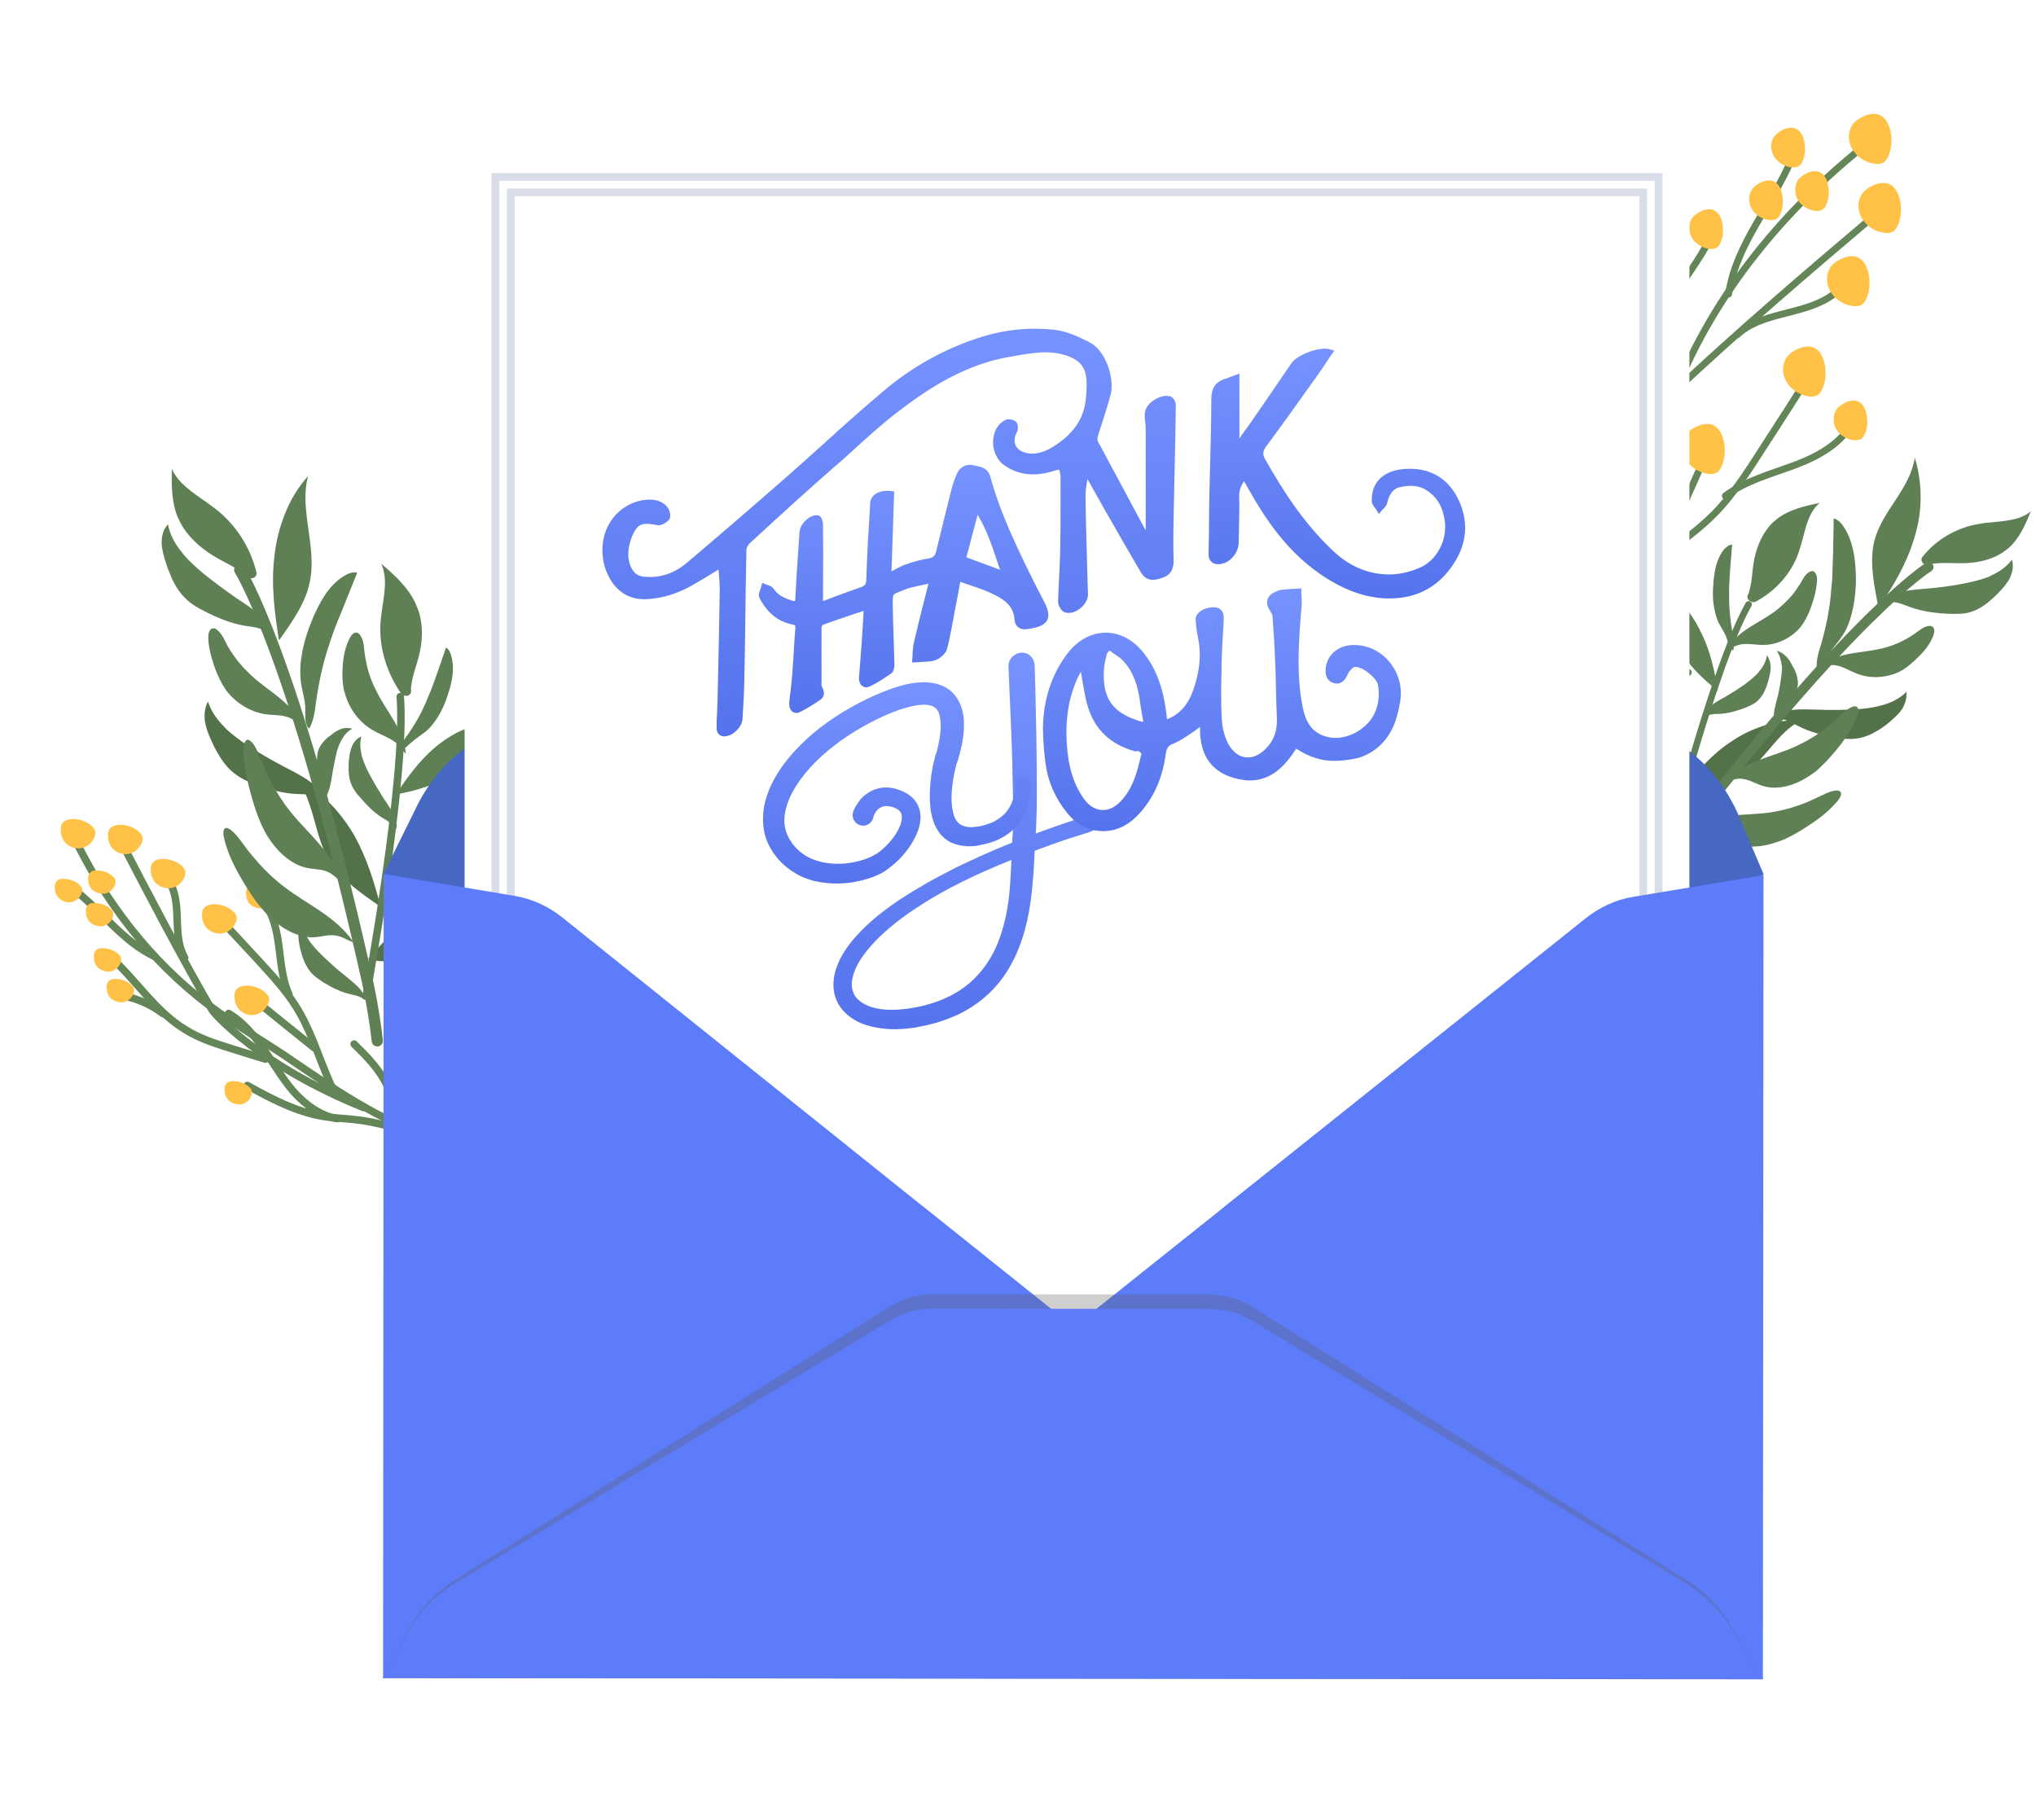 <svg width="283" height="253" viewBox="0 0 283 253" fill="none" xmlns="http://www.w3.org/2000/svg">
<path d="M241.631 118.017C241.428 118.583 241.07 119.005 240.705 119.481C240.558 119.672 240.412 119.862 240.274 119.999C239.705 120.654 239.031 121.23 238.17 121.491C237.617 121.65 237.081 121.703 236.488 121.743C235.244 121.812 233.969 121.708 232.782 121.401C232.384 121.317 232.002 121.125 231.596 121.095C231.368 121.047 231.133 121.052 230.889 121.111C230.767 121.141 230.653 121.117 230.605 121.051C230.613 120.997 230.621 120.944 230.629 120.89C230.775 120.7 230.97 120.575 231.165 120.45C232.067 119.921 233.205 119.775 234.286 119.616C235.366 119.458 236.406 119.18 237.446 118.902C238.243 118.683 238.982 118.452 239.681 118.102C239.746 118.061 239.811 118.019 239.876 117.977C240.64 117.586 241.314 117.009 241.72 116.265C241.867 116.849 241.826 117.505 241.631 118.017Z" fill="#5F7F54"/>
<path d="M264.306 98.687C263.79 99.396 263.12 99.964 262.45 100.531C262.184 100.748 261.917 100.964 261.595 101.169C260.489 101.917 259.287 102.536 257.923 102.686C257.092 102.784 256.172 102.7 255.325 102.522C253.445 102.236 251.589 101.792 249.862 100.885C249.321 100.608 248.732 100.267 248.176 100.095C247.845 99.972 247.449 99.888 247.102 99.87C246.933 99.835 246.763 99.799 246.723 99.682C246.731 99.629 246.747 99.523 246.812 99.482C247.086 99.213 247.401 99.061 247.764 98.974C249.297 98.479 251.024 98.623 252.711 98.65C254.389 98.73 256.027 98.693 257.73 98.615C258.964 98.547 260.151 98.414 261.305 98.112C261.426 98.083 261.547 98.054 261.668 98.025C262.951 97.64 264.145 97.074 264.984 96.161C265.073 97.105 264.758 98.02 264.306 98.687Z" fill="#547249"/>
<path d="M248.279 91.26C248.656 91.627 248.896 92.079 249.136 92.532C249.23 92.724 249.324 92.917 249.427 93.053C249.753 93.754 249.95 94.485 249.898 95.222C249.83 95.668 249.701 96.101 249.512 96.522C249.127 97.419 248.621 98.291 247.943 99.069C247.72 99.31 247.438 99.539 247.275 99.792C247.189 99.947 247.095 100.157 247.009 100.312C247 100.368 246.923 100.466 246.863 100.454C246.803 100.441 246.803 100.441 246.752 100.373C246.657 100.181 246.563 99.989 246.589 99.822C246.478 98.936 246.795 98.082 246.992 97.203C247.249 96.336 247.378 95.501 247.515 94.609C247.61 93.996 247.713 93.328 247.687 92.69C247.696 92.634 247.704 92.578 247.653 92.51C247.576 91.804 247.379 91.073 246.976 90.471C247.456 90.571 247.902 90.894 248.279 91.26Z" fill="#5F7F54"/>
<path d="M261.114 84.526C260.512 81.514 259.91 78.501 260.401 75.772C260.733 74.049 261.537 72.54 262.464 71.056C263.968 68.708 265.707 66.467 266.154 63.613C266.861 65.953 267.07 68.249 266.921 70.414C266.798 72.006 266.491 73.56 266.01 75.021C264.961 78.502 263.099 81.526 261.114 84.526Z" fill="#5F7F54"/>
<path d="M232.512 116.988C230.424 116.493 228.524 115.16 227.399 113.333C226.881 112.512 226.445 111.542 225.66 110.938C224.875 110.334 223.84 110.226 222.845 110.235C222.61 110.241 222.376 110.246 222.141 110.252C220.855 110.255 219.504 110.299 218.218 110.302C218.161 109.906 218.558 109.606 218.889 109.347C219.99 108.647 221.235 108.142 222.465 107.743C223.694 107.344 225.021 107.076 226.323 107.35C226.776 107.446 227.221 107.594 227.658 107.796C229.608 108.81 230.441 111.014 231.136 112.97C231.63 114.335 232.075 115.635 232.512 116.988Z" fill="#547249"/>
<path d="M234.143 109.405C236.898 109.152 239.775 108.87 241.892 107.756C243.298 107.049 244.344 105.986 245.275 104.9C246.845 103.11 248.267 101.122 250.555 100.044C248.308 100.069 246.248 100.414 244.425 101.144C243.052 101.634 241.834 102.269 240.715 103.036C238.099 104.715 236.097 107.027 234.143 109.405Z" fill="#547249"/>
<path d="M252.568 93.118C252.374 91.921 252.754 90.725 253.126 89.586C253.843 87.07 254.383 84.46 254.552 81.774C254.614 81.381 254.605 81.032 254.658 80.696C254.729 79.437 254.73 78.222 254.792 77.019C254.802 75.343 254.873 73.679 254.874 72.058C255.545 72.253 256.031 72.815 256.384 73.408C257.506 75.2 257.814 77.289 257.937 79.339C257.928 79.801 257.981 80.274 257.972 80.736C257.927 82.636 257.697 84.499 257.095 86.287C256.856 86.99 256.556 87.681 256.14 88.291C255.539 89.268 254.637 90.126 254.159 91.128C253.664 91.837 253.39 92.765 252.568 93.118Z" fill="#5F7F54"/>
<path d="M238.774 96.065C236.968 94.549 235.17 92.978 234.069 91.158C233.406 89.999 233.058 88.736 232.776 87.43C232.37 85.363 232.089 83.265 230.946 81.323C232.461 82.381 233.704 83.665 234.748 85.075C235.493 86.083 236.106 87.176 236.603 88.244C237.788 90.703 238.343 93.369 238.774 96.065Z" fill="#5F7F54"/>
<path d="M235.052 108.117C232.883 106.181 230.656 104.233 229.443 101.932C228.645 100.458 228.329 98.972 228.147 97.401C227.797 94.944 227.706 92.371 226.318 90.034C228.205 91.456 229.709 93.024 230.889 94.749C231.778 96.016 232.426 97.289 233.008 98.604C234.213 101.754 234.695 104.92 235.052 108.117Z" fill="#5F7F54"/>
<path d="M227.644 125.356C229.25 122.74 230.981 120.091 232.922 117.598C257.43 85.342 268.069 78.82 268.069 78.82" stroke="#5F7F54" stroke-width="1.367" stroke-miterlimit="10" stroke-linecap="round"/>
<path d="M279.214 76.164C278.88 76.426 278.546 76.689 278.155 76.939C276.535 77.929 274.475 78.325 272.48 78.291C271.185 78.294 269.906 78.189 268.644 78.366C268.408 78.371 268.221 78.443 267.977 78.502C267.366 78.65 266.828 77.925 267.195 77.447C269.092 75.016 271.999 73.3 275.191 72.81C275.615 72.733 276.038 72.656 276.51 72.645C278.603 72.423 280.793 72.332 282.275 71.091C281.526 72.932 280.712 74.815 279.214 76.164Z" fill="#5F7F54"/>
<path d="M246.986 72.15C246.64 72.42 246.286 72.745 245.992 73.083C244.736 74.533 244.02 76.44 243.717 78.434C243.531 79.653 243.514 80.964 243.16 82.09C243.127 82.311 243.034 82.52 242.941 82.729C242.672 83.301 243.43 83.919 244.02 83.643C246.868 82.129 249.143 79.579 250.095 76.522C250.221 76.091 250.339 75.716 250.465 75.285C251.013 73.286 251.392 71.194 252.926 69.916C250.853 70.337 248.646 70.842 246.986 72.15Z" fill="#5F7F54"/>
<path d="M279.381 80.332C278.968 81.124 278.401 81.774 277.777 82.412C277.567 82.642 277.291 82.914 277.024 83.132C276.069 84.03 274.951 84.838 273.615 85.161C272.765 85.366 271.89 85.347 271.016 85.327C269.154 85.264 267.202 85.017 265.429 84.368C264.822 84.13 264.271 83.904 263.648 83.772C263.307 83.7 262.903 83.67 262.546 83.705C262.425 83.734 262.198 83.686 262.158 83.568C262.109 83.502 262.182 83.408 262.19 83.355C262.409 83.071 262.733 82.865 263.048 82.711C264.498 82.028 266.263 81.961 267.923 81.816C269.583 81.672 271.194 81.462 272.822 81.146C274.028 80.906 275.178 80.654 276.296 80.23C276.417 80.201 276.539 80.172 276.611 80.077C277.802 79.559 278.911 78.804 279.648 77.805C279.931 78.634 279.737 79.528 279.381 80.332Z" fill="#5F7F54"/>
<path d="M246.11 92.927C246.077 93.542 245.928 94.132 245.787 94.668C245.696 94.875 245.663 95.094 245.564 95.356C245.258 96.196 244.836 97.011 244.158 97.545C243.744 97.91 243.173 98.128 242.661 98.358C241.519 98.794 240.328 99.163 239.062 99.233C238.641 99.257 238.227 99.225 237.855 99.316C237.607 99.376 237.416 99.449 237.16 99.564C237.094 99.606 236.97 99.637 236.92 99.57C236.87 99.502 236.879 99.448 236.887 99.393C236.92 99.174 237.077 98.924 237.226 98.73C237.888 97.909 238.864 97.381 239.84 96.854C240.758 96.314 241.684 95.719 242.553 95.112C243.165 94.62 243.835 94.14 244.34 93.569C244.406 93.526 244.414 93.471 244.489 93.374C245.068 92.705 245.481 91.945 245.613 91.068C245.994 91.715 246.143 92.312 246.11 92.927Z" fill="#5F7F54"/>
<path d="M240.918 90.442C241.11 89.616 240.927 88.771 240.806 87.938C240.468 86.079 240.312 84.259 240.347 82.42C240.321 82.184 240.364 81.904 240.338 81.668C240.408 80.817 240.417 79.954 240.487 79.103C240.6 77.972 240.652 76.829 240.765 75.699C240.322 75.723 239.958 76.051 239.662 76.336C238.811 77.371 238.403 78.787 238.255 80.141C238.203 80.476 238.159 80.756 238.168 81.104C238.029 82.402 238.072 83.738 238.375 85.012C238.48 85.553 238.653 86.05 238.887 86.56C239.269 87.332 239.79 88.016 240.042 88.818C240.259 89.44 240.406 90.105 240.918 90.442Z" fill="#5F7F54"/>
<path d="M266.523 91.443C265.907 92.029 265.291 92.614 264.578 93.069C264.383 93.194 264.197 93.264 264.002 93.388C262.236 94.227 259.982 94.411 258.054 93.618C257 93.231 255.995 92.523 254.893 92.455C254.374 92.4 253.831 92.506 253.321 92.398C254.447 91.535 255.857 91.117 257.243 90.859C258.686 90.613 260.112 90.474 261.506 90.163C262.6 89.898 263.589 89.556 264.545 89.043C265.178 88.736 265.761 88.363 266.353 87.938C266.88 87.553 267.35 87.157 268.014 87.022C268.193 87.005 268.371 86.987 268.533 87.077C268.971 87.279 268.881 87.866 268.76 88.281C268.274 89.555 267.479 90.543 266.523 91.443Z" fill="#5F7F54"/>
<path d="M254.946 104.604C254.154 105.552 253.312 106.434 252.43 107.195C252.226 107.375 251.965 107.543 251.704 107.71C249.523 109.256 247.008 109.893 244.982 109.24C243.855 108.889 242.9 108.184 241.65 108.253C241.054 108.294 240.425 108.551 239.846 108.483C241.234 107.104 242.957 106.243 244.582 105.639C246.216 104.982 247.873 104.553 249.523 103.787C250.789 103.219 252.014 102.531 253.206 101.668C253.998 101.111 254.741 100.487 255.436 99.798C256.056 99.204 256.742 98.569 257.436 98.27C257.624 98.198 257.869 98.139 258.033 98.229C258.474 98.434 258.294 99.233 258.033 99.792C257.281 101.641 256.163 103.189 254.946 104.604Z" fill="#5F7F54"/>
<path d="M250.976 115.031C249.941 115.689 248.85 116.335 247.791 116.769C247.54 116.88 247.233 116.98 246.926 117.079C244.396 117.969 241.72 117.899 239.91 116.752C238.948 116.166 238.156 115.233 236.96 115.036C236.394 114.917 235.682 114.986 235.125 114.814C236.895 113.928 238.762 113.555 240.54 113.382C242.319 113.209 244.073 113.195 245.859 112.969C247.233 112.766 248.624 112.457 250.046 111.936C250.968 111.637 251.849 111.221 252.73 110.804C253.546 110.429 254.314 109.988 255.147 109.89C255.381 109.885 255.616 109.879 255.769 110.021C256.133 110.317 255.737 110.999 255.316 111.458C254.104 112.899 252.528 114.045 250.976 115.031Z" fill="#5F7F54"/>
<path d="M251.738 84.382C251.433 85.221 251.078 85.993 250.615 86.685C250.466 86.88 250.384 87.032 250.235 87.226C248.938 88.701 246.997 89.701 244.915 89.654C243.784 89.639 242.635 89.338 241.57 89.677C241.066 89.852 240.612 90.094 240.116 90.215C240.777 89 241.875 88.047 243.065 87.283C244.254 86.519 245.551 85.835 246.691 85.004C247.567 84.342 248.335 83.602 249.054 82.794C249.491 82.266 249.88 81.671 250.268 81.075C250.59 80.522 250.854 79.957 251.391 79.563C251.523 79.478 251.713 79.405 251.895 79.388C252.366 79.431 252.572 80.04 252.564 80.49C252.539 81.841 252.168 83.118 251.738 84.382Z" fill="#5F7F54"/>
<path d="M230.99 121.061C230.99 121.061 237.92 93.115 243.045 84.028" stroke="#5F7F54" stroke-width="0.911" stroke-miterlimit="10" stroke-linecap="round"/>
<path d="M219.872 106.752C218.721 96.475 223.193 83.226 226.535 73.59C228.714 67.26 230.361 60.688 232.833 54.514C238.34 40.72 248.093 28.926 259.825 19.716" stroke="#638557" stroke-width="0.957" stroke-miterlimit="10" stroke-linecap="round"/>
<path d="M240.277 40.873C241.282 33.925 246.4 28.419 249.076 22.026" stroke="#638557" stroke-width="0.957" stroke-miterlimit="10" stroke-linecap="round"/>
<path d="M221.851 88.951C223.875 66.666 231.597 55.462 232.26 54.876C241.328 46.297 251.766 37.395 261.273 29.348" stroke="#638557" stroke-width="0.957" stroke-miterlimit="10" stroke-linecap="round"/>
<path d="M241.469 46.528C244.815 43.412 250.244 43.807 254.126 41.407C255.588 40.508 256.792 39.162 257.925 37.928" stroke="#638557" stroke-width="0.957" stroke-miterlimit="10" stroke-linecap="round"/>
<path d="M223.25 84.197C222.916 83.197 223.848 82.285 224.632 81.656C229.185 78.224 234.284 75.456 238.286 71.42C240.889 68.781 242.87 65.65 244.845 62.578C247.239 58.894 249.639 55.151 251.973 51.46" stroke="#638557" stroke-width="0.957" stroke-miterlimit="10" stroke-linecap="round"/>
<path d="M239.822 68.929C242.658 66.819 246.106 65.911 249.403 64.689C252.7 63.466 255.99 61.647 257.593 58.56" stroke="#638557" stroke-width="0.957" stroke-miterlimit="10" stroke-linecap="round"/>
<path d="M230.903 77.164C233.141 72.229 235.325 67.227 237.563 62.291" stroke="#638557" stroke-width="0.957" stroke-miterlimit="10" stroke-linecap="round"/>
<path d="M220.155 102.371C221.277 100.037 222.41 97.585 224.384 95.892C225.371 95.046 226.522 94.398 227.564 93.618C230.303 91.534 232.101 88.438 233.828 85.454" stroke="#638557" stroke-width="0.957" stroke-miterlimit="10" stroke-linecap="round"/>
<path d="M222.449 98.017C223.918 96.356 226.241 95.858 228.434 95.463C230.622 95.126 232.988 94.81 234.668 93.469" stroke="#638557" stroke-width="0.957" stroke-miterlimit="10" stroke-linecap="round"/>
<path d="M220.435 98.554C220.216 95.5 220.059 92.453 219.452 89.477C218.965 87.241 218.291 84.984 217.935 82.702C217.12 77.219 218.265 71.774 219.529 66.404" stroke="#638557" stroke-width="0.957" stroke-miterlimit="10" stroke-linecap="round"/>
<path d="M218.417 85.179C217.935 81.748 219.223 78.341 221.193 75.495C223.164 72.65 225.696 70.352 228.002 67.847C230.309 65.342 232.461 62.518 233.315 59.181" stroke="#638557" stroke-width="0.957" stroke-miterlimit="10" stroke-linecap="round"/>
<path d="M226.393 68.149C226.368 65.727 226.343 63.305 226.379 60.89C226.376 57.563 226.5 54.191 227.352 51.022C229.274 44.348 234.596 39.212 237.776 33.045" stroke="#638557" stroke-width="0.957" stroke-miterlimit="10" stroke-linecap="round"/>
<path d="M229.783 45.848C230.949 43.127 231.364 40.141 231 37.19" stroke="#638557" stroke-width="0.957" stroke-miterlimit="10" stroke-linecap="round"/>
<path d="M257.515 17.301C257.928 16.75 258.569 16.345 259.259 16.066C259.884 15.84 260.683 15.693 261.319 16.007C262.129 16.401 262.533 17.287 262.756 18.152C263.008 19.38 262.95 20.691 262.424 21.828C262.283 22.052 262.136 22.334 261.941 22.491C261.55 22.805 260.941 22.854 260.408 22.732C259.217 22.533 258.075 21.8 257.449 20.709C256.822 19.617 256.821 18.298 257.515 17.301Z" fill="#FFC247"/>
<path d="M258.846 26.905C259.259 26.354 259.9 25.95 260.59 25.671C261.214 25.444 262.013 25.298 262.65 25.611C263.46 26.006 263.863 26.892 264.087 27.757C264.339 28.984 264.28 30.296 263.754 31.433C263.613 31.656 263.467 31.938 263.271 32.095C262.88 32.409 262.272 32.458 261.739 32.336C260.548 32.137 259.406 31.404 258.78 30.313C258.148 29.28 258.157 27.843 258.846 26.905Z" fill="#FFC247"/>
<path d="M254.472 37.089C254.885 36.538 255.526 36.133 256.216 35.854C256.841 35.627 257.64 35.481 258.276 35.795C259.086 36.189 259.49 37.075 259.713 37.94C259.965 39.168 259.907 40.479 259.381 41.616C259.24 41.839 259.093 42.122 258.898 42.279C258.507 42.593 257.898 42.641 257.365 42.519C256.174 42.32 255.032 41.588 254.406 40.496C253.779 39.404 253.778 38.086 254.472 37.089Z" fill="#FFC247"/>
<path d="M248.366 49.639C248.778 49.088 249.419 48.683 250.109 48.404C250.734 48.178 251.533 48.031 252.169 48.345C252.98 48.739 253.383 49.625 253.607 50.49C253.858 51.718 253.8 53.029 253.274 54.166C253.133 54.389 252.987 54.672 252.791 54.829C252.4 55.143 251.791 55.192 251.259 55.069C250.068 54.871 248.926 54.138 248.299 53.047C247.668 52.014 247.671 50.636 248.366 49.639Z" fill="#FFC247"/>
<path d="M234.353 60.407C234.765 59.856 235.406 59.452 236.096 59.173C236.721 58.946 237.52 58.8 238.156 59.113C238.966 59.508 239.37 60.393 239.593 61.258C239.845 62.486 239.787 63.797 239.261 64.934C239.12 65.157 238.973 65.44 238.778 65.597C238.387 65.91 237.778 65.959 237.245 65.837C236.055 65.638 234.913 64.906 234.286 63.814C233.595 62.775 233.599 61.397 234.353 60.407Z" fill="#FFC247"/>
<path d="M230.011 34.459C230.353 34.019 230.864 33.719 231.369 33.479C231.869 33.298 232.484 33.19 233.006 33.43C233.643 33.744 234.002 34.445 234.123 35.118C234.336 36.101 234.299 37.175 233.86 38.023C233.779 38.253 233.643 38.417 233.447 38.574C233.121 38.835 232.637 38.838 232.219 38.789C231.267 38.618 230.353 38.033 229.884 37.199C229.421 36.306 229.457 35.233 230.011 34.459Z" fill="#FFC247"/>
<path d="M235.258 30.255C235.6 29.816 236.111 29.516 236.616 29.276C237.116 29.094 237.73 28.986 238.253 29.227C238.889 29.541 239.249 30.242 239.369 30.915C239.583 31.898 239.546 32.972 239.107 33.819C239.025 34.049 238.89 34.213 238.694 34.37C238.368 34.631 237.884 34.635 237.465 34.586C236.514 34.415 235.599 33.829 235.131 32.996C234.662 32.162 234.644 31.022 235.258 30.255Z" fill="#FFC247"/>
<path d="M246.656 18.921C246.998 18.482 247.509 18.182 248.014 17.942C248.514 17.761 249.128 17.652 249.651 17.893C250.287 18.207 250.647 18.908 250.767 19.581C250.981 20.564 250.944 21.638 250.505 22.485C250.423 22.715 250.288 22.879 250.092 23.036C249.766 23.297 249.282 23.301 248.863 23.252C247.912 23.081 246.997 22.495 246.529 21.662C246.06 20.828 246.042 19.688 246.656 18.921Z" fill="#FFC247"/>
<path d="M249.958 24.963C250.3 24.523 250.811 24.223 251.316 23.983C251.816 23.802 252.431 23.694 252.953 23.934C253.59 24.248 253.95 24.949 254.07 25.622C254.283 26.606 254.247 27.68 253.807 28.527C253.726 28.757 253.59 28.921 253.394 29.078C253.068 29.339 252.584 29.343 252.166 29.294C251.214 29.123 250.299 28.537 249.831 27.703C249.427 26.818 249.404 25.737 249.958 24.963Z" fill="#FFC247"/>
<path d="M243.58 26.251C243.922 25.812 244.433 25.512 244.938 25.272C245.438 25.09 246.053 24.982 246.575 25.223C247.212 25.537 247.571 26.238 247.692 26.911C247.905 27.894 247.868 28.968 247.429 29.816C247.348 30.046 247.212 30.209 247.016 30.366C246.69 30.628 246.206 30.631 245.788 30.582C244.836 30.411 243.921 29.825 243.453 28.992C242.984 28.159 243.026 27.025 243.58 26.251Z" fill="#FFC247"/>
<path d="M255.312 56.852C255.654 56.413 256.165 56.113 256.671 55.873C257.171 55.692 257.785 55.584 258.307 55.824C258.944 56.138 259.304 56.839 259.424 57.512C259.638 58.495 259.601 59.569 259.161 60.417C259.08 60.647 258.944 60.811 258.749 60.968C258.423 61.229 257.939 61.232 257.52 61.184C256.568 61.013 255.654 60.427 255.185 59.593C254.717 58.76 254.759 57.627 255.312 56.852Z" fill="#FFC247"/>
<path d="M216.421 63.123C216.763 62.684 217.274 62.384 217.779 62.143C218.279 61.962 218.893 61.854 219.416 62.095C220.052 62.409 220.412 63.11 220.532 63.782C220.746 64.766 220.709 65.84 220.269 66.687C220.188 66.917 220.052 67.081 219.857 67.238C219.531 67.499 219.047 67.503 218.628 67.454C217.676 67.283 216.762 66.697 216.294 65.864C215.825 65.03 215.807 63.89 216.421 63.123Z" fill="#FFC247"/>
<path d="M61.766 158.495C54.855 157.14 46.74 151.621 40.851 147.608C36.998 144.929 32.924 142.654 29.153 139.824C20.851 133.607 14.467 125.167 10.101 116.01" stroke="#638557" stroke-width="1.041" stroke-miterlimit="10" stroke-linecap="round"/>
<path d="M21.495 132.961C17.096 130.902 14.178 126.642 10.328 123.704" stroke="#638557" stroke-width="1.041" stroke-miterlimit="10" stroke-linecap="round"/>
<path d="M50.52 153.96C36.042 148.097 29.701 140.875 29.43 140.323C25.087 132.826 20.641 124.337 16.71 116.738" stroke="#638557" stroke-width="1.041" stroke-miterlimit="10" stroke-linecap="round"/>
<path d="M25.67 133.144C24.042 130.248 25.117 126.766 24.074 123.724C23.69 122.553 22.943 121.518 22.28 120.462" stroke="#638557" stroke-width="1.041" stroke-miterlimit="10" stroke-linecap="round"/>
<path d="M47.422 152.086C46.708 152.086 46.244 151.355 45.917 150.635C44.286 147.034 43.233 143.155 41.051 139.781C39.66 137.589 37.855 135.635 36.105 133.711C33.972 131.437 31.867 129.112 29.734 126.838" stroke="#638557" stroke-width="1.041" stroke-miterlimit="10" stroke-linecap="round"/>
<path d="M40.155 138.218C39.138 135.943 39.039 133.438 38.69 130.997C38.34 128.555 37.602 126.029 35.721 124.287" stroke="#638557" stroke-width="1.041" stroke-miterlimit="10" stroke-linecap="round"/>
<path d="M43.665 145.65C40.712 143.28 37.758 140.911 34.833 138.491" stroke="#638557" stroke-width="1.041" stroke-miterlimit="10" stroke-linecap="round"/>
<path d="M58.489 157.306C57.068 156.105 55.647 154.904 54.804 153.293C54.368 152.513 54.126 151.641 53.773 150.84C52.741 148.654 50.993 146.868 49.218 145.134" stroke="#638557" stroke-width="1.041" stroke-miterlimit="10" stroke-linecap="round"/>
<path d="M55.989 155.037C55.1 153.713 55.052 152.043 55.143 150.52C55.235 148.997 55.383 147.369 54.69 145.951" stroke="#638557" stroke-width="1.041" stroke-miterlimit="10" stroke-linecap="round"/>
<path d="M55.651 156.907C53.635 156.441 51.593 155.893 49.521 155.66C47.995 155.467 46.441 155.457 44.888 155.183C41.183 154.565 37.701 152.75 34.384 150.895" stroke="#638557" stroke-width="1.041" stroke-miterlimit="10" stroke-linecap="round"/>
<path d="M46.863 155.502C44.516 155.115 42.447 153.558 40.844 151.798C39.269 149.986 38.105 147.941 36.749 145.988C35.392 144.034 33.872 142.121 31.775 140.879" stroke="#638557" stroke-width="1.041" stroke-miterlimit="10" stroke-linecap="round"/>
<path d="M36.896 147.234C35.322 146.752 33.749 146.269 32.121 145.756C29.95 145.072 27.726 144.358 25.775 143.141C21.631 140.638 19.016 136.364 15.473 133.147" stroke="#638557" stroke-width="1.041" stroke-miterlimit="10" stroke-linecap="round"/>
<path d="M22.662 140.908C21.067 139.696 19.146 138.825 17.167 138.444" stroke="#638557" stroke-width="1.041" stroke-miterlimit="10" stroke-linecap="round"/>
<path d="M9.009 117.077C8.706 116.702 8.487 116.172 8.461 115.682C8.408 115.245 8.411 114.704 8.745 114.35C9.135 113.893 9.801 113.861 10.383 113.851C11.27 113.945 12.128 114.226 12.79 114.871C12.928 115.016 13.066 115.162 13.176 115.36C13.34 115.724 13.228 116.067 13.115 116.411C12.779 117.17 12.111 117.743 11.306 117.899C10.501 118.055 9.588 117.743 9.009 117.077Z" fill="#FFC247"/>
<path d="M15.578 117.883C15.275 117.508 15.056 116.977 15.03 116.488C14.977 116.051 14.98 115.51 15.314 115.156C15.704 114.698 16.37 114.667 16.952 114.657C17.839 114.75 18.697 115.031 19.359 115.677C19.497 115.822 19.635 115.968 19.745 116.166C19.909 116.53 19.797 116.873 19.684 117.217C19.348 117.976 18.68 118.549 17.875 118.705C17.07 118.861 16.102 118.518 15.578 117.883Z" fill="#FFC247"/>
<path d="M21.526 122.625C21.223 122.25 21.004 121.72 20.979 121.23C20.925 120.793 20.928 120.252 21.262 119.898C21.653 119.441 22.318 119.409 22.901 119.399C23.787 119.493 24.645 119.773 25.307 120.419C25.445 120.564 25.583 120.71 25.693 120.908C25.858 121.272 25.745 121.615 25.632 121.959C25.296 122.718 24.628 123.291 23.823 123.447C22.963 123.572 22.05 123.26 21.526 122.625Z" fill="#FFC247"/>
<path d="M28.651 128.925C28.348 128.551 28.129 128.02 28.104 127.531C28.05 127.094 28.053 126.553 28.387 126.199C28.778 125.741 29.443 125.71 30.026 125.699C30.912 125.793 31.77 126.074 32.432 126.719C32.57 126.865 32.708 127.01 32.818 127.208C32.983 127.572 32.87 127.916 32.757 128.259C32.421 129.019 31.753 129.591 30.948 129.747C30.143 129.903 29.175 129.56 28.651 128.925Z" fill="#FFC247"/>
<path d="M33.16 140.24C32.857 139.865 32.638 139.335 32.612 138.845C32.559 138.408 32.562 137.867 32.896 137.513C33.287 137.055 33.952 137.024 34.535 137.014C35.421 137.107 36.279 137.388 36.942 138.034C37.08 138.179 37.218 138.325 37.328 138.523C37.492 138.887 37.38 139.23 37.267 139.574C36.93 140.334 36.262 140.906 35.457 141.062C34.653 141.218 33.711 140.958 33.16 140.24Z" fill="#FFC247"/>
<path d="M15.258 138.623C15.011 138.28 14.846 137.916 14.848 137.51C14.767 137.125 14.824 136.751 15.047 136.47C15.326 136.085 15.853 136.044 16.324 136.106C17.016 136.158 17.735 136.428 18.259 136.928C18.342 137.042 18.508 137.136 18.562 137.302C18.7 137.583 18.615 137.874 18.53 138.165C18.278 138.769 17.749 139.216 17.111 139.33C16.446 139.361 15.699 139.143 15.258 138.623Z" fill="#FFC247"/>
<path d="M13.472 134.346C13.225 134.003 13.06 133.639 13.062 133.233C12.981 132.848 13.038 132.474 13.261 132.193C13.54 131.808 14.067 131.766 14.538 131.829C15.23 131.881 15.949 132.151 16.474 132.65C16.556 132.765 16.722 132.858 16.776 133.025C16.914 133.306 16.829 133.597 16.744 133.888C16.492 134.491 15.963 134.939 15.325 135.053C14.632 135.136 13.913 134.866 13.472 134.346Z" fill="#FFC247"/>
<path d="M8.045 124.701C7.797 124.358 7.633 123.994 7.635 123.588C7.554 123.203 7.611 122.829 7.834 122.548C8.113 122.163 8.64 122.122 9.111 122.184C9.803 122.236 10.522 122.507 11.046 123.006C11.129 123.12 11.295 123.214 11.349 123.38C11.486 123.661 11.402 123.952 11.317 124.244C11.065 124.847 10.536 125.294 9.898 125.409C9.26 125.523 8.486 125.221 8.045 124.701Z" fill="#FFC247"/>
<path d="M12.683 123.534C12.436 123.191 12.271 122.827 12.273 122.421C12.192 122.036 12.249 121.662 12.472 121.381C12.751 120.996 13.278 120.955 13.749 121.017C14.441 121.069 15.16 121.339 15.684 121.839C15.767 121.953 15.933 122.047 15.987 122.213C16.125 122.494 16.04 122.785 15.955 123.076C15.703 123.68 15.174 124.127 14.537 124.241C13.871 124.272 13.124 124.054 12.683 123.534Z" fill="#FFC247"/>
<path d="M12.37 128.06C12.122 127.716 11.958 127.352 11.96 126.947C11.878 126.562 11.936 126.187 12.159 125.907C12.438 125.522 12.964 125.48 13.435 125.543C14.128 125.595 14.847 125.865 15.371 126.364C15.453 126.479 15.619 126.572 15.674 126.739C15.811 127.019 15.726 127.311 15.642 127.602C15.389 128.205 14.861 128.652 14.223 128.767C13.558 128.798 12.811 128.58 12.37 128.06Z" fill="#FFC247"/>
<path d="M34.633 125.572C34.386 125.229 34.221 124.865 34.223 124.459C34.142 124.074 34.199 123.7 34.422 123.419C34.701 123.034 35.228 122.993 35.699 123.055C36.391 123.107 37.11 123.378 37.634 123.877C37.717 123.991 37.883 124.085 37.937 124.251C38.075 124.532 37.99 124.823 37.905 125.114C37.653 125.718 37.124 126.165 36.486 126.279C35.821 126.311 35.074 126.092 34.633 125.572Z" fill="#FFC247"/>
<path d="M31.646 152.82C31.399 152.476 31.234 152.112 31.236 151.707C31.155 151.322 31.212 150.948 31.435 150.667C31.714 150.282 32.241 150.24 32.712 150.303C33.404 150.355 34.123 150.625 34.648 151.124C34.73 151.239 34.896 151.332 34.95 151.499C35.088 151.78 35.003 152.071 34.919 152.362C34.666 152.965 34.137 153.412 33.499 153.527C32.834 153.558 32.087 153.34 31.646 152.82Z" fill="#FFC247"/>
<path d="M41.469 129.936C41.47 130.601 41.58 131.195 41.717 131.871C41.8 132.117 41.882 132.363 41.937 132.66C42.212 133.613 42.651 134.526 43.31 135.297C43.777 135.76 44.299 136.121 44.821 136.482C46.001 137.215 47.237 137.846 48.5 138.161C48.939 138.276 49.406 138.34 49.818 138.506C50.065 138.579 50.284 138.703 50.532 138.909C50.641 138.971 50.751 139.033 50.779 138.982C50.806 138.931 50.834 138.88 50.806 138.798C50.806 138.532 50.641 138.306 50.476 138.08C49.817 137.043 48.774 136.321 47.84 135.528C46.879 134.786 45.973 133.941 45.067 133.097C44.408 132.459 43.803 131.852 43.254 131.143C43.227 131.061 43.117 130.999 43.089 130.917C42.513 130.126 42.156 129.193 42.018 128.251C41.661 128.648 41.469 129.271 41.469 129.936Z" fill="#5F7F54"/>
<path d="M28.499 100.39C28.691 101.356 29.047 102.283 29.485 103.189C29.649 103.546 29.813 103.902 30.032 104.29C30.743 105.615 31.673 106.931 32.931 107.771C33.697 108.334 34.627 108.726 35.529 109.036C37.416 109.768 39.467 110.328 41.435 110.381C42.064 110.404 42.775 110.409 43.432 110.514C43.815 110.598 44.17 110.732 44.58 110.897C44.744 110.989 44.936 111.031 44.99 110.929C45.018 110.879 45.018 110.747 44.99 110.665C44.853 110.258 44.58 109.972 44.252 109.655C42.966 108.337 41.271 107.515 39.602 106.641C37.989 105.799 36.348 104.875 34.817 103.881C33.695 103.183 32.574 102.354 31.562 101.454C31.48 101.342 31.371 101.28 31.289 101.168C30.222 100.105 29.319 98.871 28.909 97.517C28.417 98.428 28.362 99.454 28.499 100.39Z" fill="#547249"/>
<path d="M47.408 101.328C46.924 101.538 46.496 101.78 46.097 102.106C45.955 102.233 45.812 102.36 45.613 102.454C45.043 102.96 44.502 103.552 44.246 104.304C44.075 104.76 44.075 105.312 44.047 105.779C44.047 106.884 44.104 108.02 44.447 109.042C44.561 109.383 44.732 109.755 44.76 110.116C44.789 110.34 44.818 110.563 44.789 110.754C44.761 110.807 44.761 110.945 44.875 111.009C44.932 111.041 44.96 110.988 45.017 111.021C45.217 110.926 45.331 110.715 45.416 110.556C45.843 109.762 46.014 108.754 46.156 107.799C46.298 106.844 46.497 105.921 46.697 104.999C46.839 104.32 47.038 103.673 47.38 103.038C47.408 102.985 47.437 102.932 47.465 102.879C47.807 102.244 48.291 101.62 48.975 101.316C48.405 101.132 47.864 101.172 47.408 101.328Z" fill="#5F7F54"/>
<path d="M38.776 89.03C40.6 86.47 42.482 83.803 43.051 80.949C43.45 79.103 43.336 77.243 43.107 75.318C42.735 72.277 42.021 69.181 42.819 66.179C41.137 68.061 39.997 70.179 39.256 72.384C38.686 73.996 38.316 75.651 38.145 77.35C37.661 81.151 38.148 85.085 38.776 89.03Z" fill="#5F7F54"/>
<path d="M51.152 133.294C53.392 133.959 55.797 133.642 57.705 132.506C58.562 131.984 59.391 131.244 60.414 131.085C61.437 130.926 62.433 131.355 63.428 131.919C63.65 132.045 63.871 132.17 64.092 132.295C65.364 133.016 66.609 133.788 67.881 134.509C68.102 134.097 67.853 133.62 67.632 133.226C66.802 131.949 65.861 130.745 64.81 129.612C63.787 128.562 62.597 127.552 61.27 127.069C60.772 126.922 60.274 126.774 59.777 126.761C57.454 126.654 55.712 128.422 54.22 129.994C53.114 131.114 52.147 132.246 51.152 133.294Z" fill="#547249"/>
<path d="M52.907 126.067C50.347 124.286 47.787 122.505 46.191 120.268C45.172 118.824 44.593 117.23 44.153 115.646C43.381 113.075 42.885 110.392 41.123 108.062C43.27 109.276 45.059 110.754 46.546 112.395C47.619 113.603 48.555 114.933 49.299 116.22C51.033 119.403 52.052 122.715 52.907 126.067Z" fill="#547249"/>
<path d="M42.958 101.312C43.616 100.23 43.758 98.857 43.93 97.569C44.33 94.749 44.93 91.973 45.874 89.253C45.989 88.902 46.132 88.498 46.246 88.147C46.675 86.936 47.191 85.704 47.677 84.524C48.335 82.888 48.993 81.252 49.651 79.616C48.992 79.452 48.306 79.757 47.733 80.126C45.929 81.255 44.756 83.155 43.869 85.077C43.64 85.502 43.468 85.959 43.297 86.415C42.524 88.264 41.981 90.241 41.781 92.274C41.724 93.073 41.724 93.903 41.81 94.713C41.954 95.971 42.441 97.284 42.441 98.529C42.442 99.499 42.299 100.595 42.958 101.312Z" fill="#5F7F54"/>
<path d="M55.017 110.452C57.428 109.958 59.868 109.411 61.654 108.151C62.817 107.364 63.696 106.278 64.49 105.214C65.766 103.389 66.872 101.469 68.857 100.252C66.9 100.453 65.17 101.056 63.581 101.809C62.447 102.406 61.398 103.12 60.462 103.898C58.278 105.759 56.577 108.1 55.017 110.452Z" fill="#5F7F54"/>
<path d="M53.036 123.843C55.994 123.172 58.98 122.447 61.113 120.826C62.477 119.805 63.472 118.506 64.297 117.111C65.718 114.882 66.884 112.439 69.215 110.861C66.798 111.218 64.637 111.927 62.817 112.966C61.452 113.711 60.229 114.605 59.149 115.649C56.561 117.978 54.77 120.895 53.036 123.843Z" fill="#5F7F54"/>
<path d="M52.443 144.688C52.07 141.346 51.447 137.93 50.657 134.556C40.802 90.999 33.322 79.217 33.322 79.217" stroke="#5F7F54" stroke-width="1.562" stroke-miterlimit="10" stroke-linecap="round"/>
<path d="M24.706 71.889C24.898 72.33 25.145 72.802 25.365 73.192C26.519 75.041 28.304 76.514 30.226 77.6C31.435 78.282 32.753 78.894 33.824 79.698C34.016 79.873 34.236 79.997 34.428 80.172C34.95 80.666 35.828 80.231 35.636 79.524C34.811 76.133 32.806 72.939 29.922 70.712C29.51 70.413 29.153 70.145 28.741 69.846C26.819 68.494 24.787 67.214 23.88 65.172C23.853 67.485 23.827 69.797 24.706 71.889Z" fill="#5F7F54"/>
<path d="M57.694 83.745C57.89 84.197 58.086 84.648 58.254 85.152C58.871 87.27 58.703 89.489 58.145 91.486C57.809 92.793 57.306 94.005 57.167 95.355C57.111 95.595 57.111 95.867 57.139 96.088C57.139 96.768 56.216 96.993 55.74 96.383C53.641 93.355 52.604 89.705 52.911 86.272C52.938 85.811 53.05 85.33 53.078 84.87C53.385 82.662 53.916 80.445 52.992 78.356C54.839 79.948 56.658 81.592 57.694 83.745Z" fill="#5F7F54"/>
<path d="M22.472 75.57C22.527 76.53 22.802 77.48 23.131 78.461C23.268 78.87 23.378 79.197 23.542 79.555C24.063 80.977 24.831 82.338 25.983 83.385C26.695 84.052 27.518 84.516 28.422 84.96C30.259 85.93 32.205 86.696 34.179 87.014C34.837 87.12 35.522 87.175 36.125 87.382C36.481 87.517 36.892 87.683 37.194 87.919C37.358 88.012 37.523 88.105 37.66 87.983C37.687 87.932 37.687 87.799 37.715 87.749C37.632 87.371 37.413 86.982 37.166 86.644C36.015 85.198 34.425 84.169 32.889 83.17C31.382 82.121 29.901 81.021 28.448 79.87C27.407 79.017 26.392 78.113 25.515 77.088C25.433 76.975 25.35 76.862 25.268 76.749C24.308 75.612 23.596 74.281 23.349 72.882C22.663 73.623 22.445 74.56 22.472 75.57Z" fill="#5F7F54"/>
<path d="M48.932 103.73C48.682 104.331 48.572 104.943 48.516 105.586C48.461 105.824 48.461 106.094 48.461 106.364C48.434 107.36 48.489 108.337 48.934 109.263C49.212 109.825 49.572 110.367 50.044 110.837C50.932 111.88 51.904 112.903 53.097 113.647C53.486 113.868 53.874 114.088 54.208 114.412C54.402 114.589 54.596 114.767 54.763 114.996C54.791 115.079 54.929 115.225 55.04 115.153C55.123 115.133 55.096 115.05 55.123 114.998C55.179 114.76 55.123 114.458 55.04 114.209C54.734 113.024 54.04 112.023 53.346 111.022C52.68 109.97 52.069 108.949 51.486 107.877C51.042 107.085 50.681 106.273 50.403 105.441C50.375 105.358 50.347 105.275 50.32 105.192C50.097 104.256 49.958 103.3 50.236 102.378C49.597 102.623 49.154 103.181 48.932 103.73Z" fill="#5F7F54"/>
<path d="M55.636 104.273C55.751 103.365 56.298 102.631 56.845 101.897C57.939 100.29 58.861 98.586 59.58 96.699C59.696 96.486 59.782 96.187 59.897 95.974C60.214 95.111 60.531 94.247 60.818 93.436C61.221 92.274 61.624 91.112 61.999 90.003C62.431 90.315 62.633 90.776 62.748 91.257C63.152 92.734 62.922 94.272 62.519 95.712C62.432 96.01 62.317 96.362 62.202 96.714C61.77 98.069 61.166 99.326 60.359 100.4C60.042 100.847 59.668 101.262 59.236 101.644C58.574 102.174 57.796 102.64 57.191 103.203C56.701 103.552 56.269 104.212 55.636 104.273Z" fill="#5F7F54"/>
<path d="M29.776 92.585C30.078 93.486 30.462 94.367 30.984 95.258C31.093 95.453 31.258 95.678 31.368 95.873C32.685 97.678 34.77 98.988 36.964 99.297C38.171 99.447 39.378 99.331 40.502 99.9C41.023 100.127 41.517 100.539 42.066 100.716C41.325 99.302 40.173 98.121 38.938 97.092C37.704 96.064 36.332 95.157 35.125 94.077C34.219 93.234 33.342 92.341 32.656 91.356C32.162 90.679 31.723 90.033 31.393 89.316C31.091 88.681 30.735 88.015 30.186 87.573C30.049 87.429 29.829 87.305 29.665 87.345C29.171 87.332 28.979 87.954 28.952 88.403C28.925 89.782 29.309 91.194 29.776 92.585Z" fill="#5F7F54"/>
<path d="M34.948 110.649C35.306 111.988 35.748 113.307 36.299 114.554C36.437 114.832 36.602 115.193 36.74 115.472C38.173 118.154 40.35 120.12 42.526 120.616C43.738 120.901 44.978 120.733 46.08 121.49C46.603 121.853 47.099 122.401 47.678 122.661C46.933 120.57 45.638 118.835 44.37 117.316C43.048 115.766 41.67 114.452 40.375 112.85C39.383 111.621 38.529 110.269 37.729 108.815C37.233 107.866 36.765 106.866 36.324 105.814C35.965 104.877 35.634 103.887 35.056 103.226C34.863 103.05 34.67 102.874 34.477 102.832C33.981 102.819 33.816 103.661 33.789 104.381C33.927 106.53 34.369 108.651 34.948 110.649Z" fill="#5F7F54"/>
<path d="M33.836 122.623C34.548 123.817 35.314 125.041 36.19 126.063C36.409 126.319 36.628 126.574 36.847 126.83C38.927 129.059 41.471 130.426 43.687 130.287C44.864 130.222 45.985 129.731 47.299 130.206C47.901 130.413 48.53 130.834 49.159 130.99C47.873 129.142 46.231 127.82 44.562 126.682C42.893 125.543 41.251 124.618 39.636 123.378C38.405 122.486 37.174 121.33 36.052 120.103C35.34 119.306 34.601 118.427 33.944 117.528C33.37 116.742 32.767 115.874 32.001 115.31C31.782 115.187 31.563 115.064 31.399 115.103C30.907 115.222 31.017 116.077 31.208 116.78C31.729 118.858 32.741 120.816 33.836 122.623Z" fill="#5F7F54"/>
<path d="M47.619 92.853C47.564 93.765 47.592 94.792 47.759 95.695C47.787 95.913 47.87 96.163 47.953 96.412C48.536 98.562 50.006 100.541 52.03 101.621C53.084 102.218 54.332 102.589 55.247 103.444C55.663 103.882 55.968 104.392 56.412 104.779C56.301 103.233 55.607 101.694 54.83 100.31C53.998 98.895 53.055 97.552 52.361 96.147C51.779 95.076 51.335 93.881 51.057 92.78C50.89 92.011 50.724 91.243 50.64 90.454C50.585 89.749 50.529 89.043 50.141 88.419C50.03 88.221 49.891 88.075 49.724 87.981C49.253 87.781 48.865 88.235 48.644 88.648C47.951 89.941 47.702 91.35 47.619 92.853Z" fill="#5F7F54"/>
<path d="M50.922 138.354C50.922 138.354 56.541 108.133 55.634 96.84" stroke="#5F7F54" stroke-width="1.041" stroke-miterlimit="10" stroke-linecap="round"/>
<g filter="url(#filter0_d)">
<path d="M58.448 133.103L118.782 180.323C120.574 181.727 122.627 182.473 124.724 182.473L163.214 182.517C165.311 182.517 167.365 181.771 169.156 180.367L229.578 133.235C232.199 131.172 234.428 128.319 235.957 124.896L239.67 116.207L47.831 116.076L52.069 124.765C53.598 128.188 55.826 131.04 58.448 133.103Z" fill="#4668C2"/>
<path d="M58.597 99.176L119.032 52.244C120.824 50.846 122.878 50.103 124.975 50.103L163.474 50.147C165.571 50.147 167.625 50.889 169.417 52.288L229.764 99.308C232.386 101.361 234.571 104.202 236.144 107.61L239.815 116.263L47.934 116.131L52.217 107.479C53.79 104.071 55.975 101.23 58.597 99.176Z" fill="#4668C2"/>
<path d="M229.467 13.886H59.225V206.613H229.467V13.886Z" fill="white"/>
<path d="M225.184 19.24H63.508V217.32H225.184V19.24Z" stroke="#D8DDE9" stroke-width="1.071" stroke-miterlimit="10"/>
<path d="M223.043 21.381H65.649V215.179H223.043V21.381Z" stroke="#D8DDE9" stroke-width="1.071" stroke-miterlimit="10"/>
<path d="M221.637 119.322C219.233 119.715 216.961 120.764 214.951 122.381L165.353 161.971L164.391 162.758L143.897 179.101L123.402 162.714L122.397 161.928L72.886 122.249C70.876 120.633 68.604 119.584 66.201 119.19L47.978 116.132L47.891 227.913L143.678 228H143.897L239.684 228.088L239.771 116.306L221.637 119.322Z" fill="#5C7CFA"/>
<path opacity="0.3" d="M229.109 214.322L168.718 176.305C166.926 175.168 164.872 174.6 162.775 174.6L124.276 174.557C122.179 174.557 120.125 175.168 118.333 176.261L57.942 214.235C55.32 215.896 53.091 218.212 51.562 220.965L47.847 227.956L239.728 228.087L235.489 221.096C233.916 218.299 231.731 215.983 229.109 214.322Z" fill="#606060"/>
<path d="M229.109 214.847L168.718 178.271C166.926 177.179 164.872 176.611 162.775 176.611L124.276 176.567C122.179 176.567 120.125 177.135 118.333 178.227L57.942 214.716C55.32 216.289 53.091 218.518 51.562 221.183L47.847 227.913L239.728 228.044L235.489 221.314C233.916 218.692 231.731 216.464 229.109 214.847Z" fill="#5C7CFA"/>
</g>
<path d="M143.812 92.44C143.812 92.44 143.88 94.174 143.948 97.235C144.016 100.296 144.118 104.649 144.118 109.886C144.118 111.213 144.118 112.573 144.05 114.001C144.05 114.342 144.016 114.716 144.016 115.09C143.982 115.464 143.982 115.804 143.948 116.212C143.914 116.586 143.88 116.96 143.88 117.334C143.88 117.504 143.846 117.674 143.846 117.878C143.846 118.049 143.812 118.253 143.812 118.423C143.744 119.885 143.676 121.449 143.506 123.082C143.37 124.68 143.132 126.347 142.758 128.047C142.384 129.714 141.84 131.414 141.057 133.08C140.649 133.897 140.207 134.713 139.697 135.461C139.187 136.243 138.575 136.958 137.929 137.638C136.602 138.998 135.038 140.12 133.371 140.937C131.671 141.753 129.868 142.331 128.066 142.671C127.828 142.705 127.624 142.739 127.386 142.807L127.216 142.841L127.046 142.875L126.706 142.909C126.23 142.977 125.787 143.011 125.311 143.045C124.359 143.113 123.407 143.079 122.455 142.943C121.502 142.807 120.516 142.603 119.598 142.195C118.68 141.787 117.761 141.175 117.047 140.324C116.707 139.882 116.401 139.406 116.197 138.862C115.993 138.352 115.891 137.774 115.857 137.23C115.789 136.141 116.027 135.121 116.367 134.237C116.707 133.319 117.183 132.536 117.693 131.788C118.203 131.04 118.782 130.36 119.36 129.748C120.55 128.489 121.808 127.401 123.101 126.449C124.393 125.462 125.719 124.612 127.012 123.83C128.304 123.048 129.596 122.3 130.855 121.653C132.113 120.973 133.337 120.361 134.528 119.817C136.908 118.695 139.153 117.742 141.125 116.96C143.098 116.178 144.866 115.532 146.295 115.022C147.757 114.512 148.879 114.137 149.662 113.865C150.036 113.729 150.342 113.627 150.546 113.559C150.75 113.491 150.852 113.457 150.852 113.457C151.464 113.253 152.11 113.559 152.314 114.137C152.518 114.75 152.212 115.396 151.634 115.6C151.6 115.6 151.6 115.6 151.566 115.634C151.566 115.634 151.464 115.668 151.26 115.736C151.056 115.804 150.75 115.872 150.376 116.008C149.594 116.246 148.471 116.586 147.043 117.096C145.615 117.606 143.88 118.219 141.942 119.001C139.969 119.783 137.793 120.667 135.446 121.755C133.099 122.844 130.617 124.136 128.168 125.701C126.944 126.483 125.685 127.333 124.495 128.285C123.305 129.237 122.148 130.258 121.128 131.414C120.108 132.57 119.19 133.829 118.714 135.189C118.475 135.869 118.339 136.515 118.407 137.128C118.475 137.74 118.68 138.284 119.054 138.726C119.428 139.168 120.006 139.542 120.652 139.814C121.298 140.086 122.046 140.256 122.795 140.324C123.543 140.392 124.359 140.392 125.141 140.324C125.549 140.29 125.957 140.256 126.332 140.188L126.638 140.154L126.944 140.086C127.148 140.052 127.352 140.018 127.556 139.984C129.154 139.644 130.719 139.134 132.113 138.42C133.507 137.706 134.8 136.753 135.82 135.631C136.874 134.509 137.725 133.217 138.371 131.822C139.017 130.428 139.459 128.931 139.799 127.435C140.105 125.939 140.309 124.408 140.411 122.878C140.513 121.347 140.581 119.851 140.615 118.321C140.615 118.117 140.615 117.946 140.649 117.742C140.649 117.538 140.683 117.368 140.683 117.164C140.717 116.824 140.717 116.45 140.751 116.11C140.785 115.77 140.785 115.396 140.785 115.056C140.785 114.716 140.819 114.376 140.819 114.001C140.819 112.607 140.819 111.281 140.785 109.988C140.717 104.819 140.513 100.466 140.377 97.439C140.241 94.412 140.173 92.678 140.173 92.678C140.139 91.657 140.921 90.807 141.942 90.739C142.894 90.637 143.744 91.419 143.812 92.44Z" fill="url(#paint0_linear)"/>
<path d="M143.234 108.696C143.268 108.866 143.268 109.036 143.268 109.172C143.268 109.308 143.268 109.478 143.268 109.614C143.268 109.92 143.234 110.192 143.2 110.499C143.132 111.077 142.996 111.655 142.792 112.233C142.418 113.389 141.738 114.478 140.819 115.328C140.377 115.77 139.867 116.11 139.323 116.416C138.779 116.722 138.235 116.96 137.657 117.13C137.078 117.3 136.5 117.436 135.922 117.538L135.718 117.572L135.616 117.606H135.582H135.514H135.48C135.344 117.606 135.242 117.64 135.038 117.64H134.766H134.528C134.358 117.64 134.188 117.64 134.052 117.606C133.371 117.538 132.691 117.368 132.011 117.028C131.365 116.654 130.787 116.144 130.413 115.532C130.005 114.954 129.767 114.308 129.596 113.695C129.426 113.083 129.324 112.471 129.29 111.893C129.188 110.703 129.256 109.58 129.358 108.492C129.426 107.948 129.494 107.404 129.596 106.86C129.631 106.588 129.699 106.315 129.767 106.043C129.835 105.771 129.903 105.499 129.971 105.193V105.159L130.005 105.091C130.039 104.955 130.107 104.751 130.175 104.581C130.243 104.411 130.277 104.241 130.311 104.037C130.413 103.663 130.481 103.323 130.549 102.949C130.685 102.234 130.753 101.52 130.753 100.84C130.753 100.16 130.651 99.514 130.481 99.072C130.379 98.834 130.277 98.663 130.141 98.527C130.005 98.391 129.869 98.289 129.665 98.187C129.29 98.017 128.712 97.915 128.066 97.983C127.42 98.017 126.74 98.153 126.026 98.357C124.631 98.731 123.203 99.344 121.808 100.024C119.054 101.384 116.435 103.085 114.19 105.125C113.068 106.145 112.048 107.268 111.198 108.458C110.347 109.648 109.633 110.941 109.293 112.233C108.919 113.525 108.919 114.818 109.395 115.974C109.463 116.11 109.531 116.246 109.599 116.382C109.633 116.45 109.667 116.518 109.701 116.586L109.769 116.688C109.701 116.62 109.769 116.688 109.735 116.654L109.769 116.688L109.803 116.756L109.973 116.994L110.041 117.13L110.109 117.232C110.211 117.334 110.279 117.47 110.381 117.572C110.79 118.083 111.3 118.491 111.844 118.865C112.966 119.579 114.326 119.953 115.755 120.055C116.469 120.089 117.183 120.089 117.897 119.987C118.612 119.885 119.326 119.749 120.006 119.511C120.346 119.409 120.686 119.273 120.992 119.137C121.162 119.069 121.298 119.001 121.434 118.899L121.638 118.797L121.774 118.729L121.876 118.661C122.455 118.287 122.999 117.776 123.475 117.266C123.951 116.756 124.393 116.178 124.733 115.566C125.073 114.988 125.311 114.342 125.345 113.797C125.379 113.525 125.345 113.321 125.277 113.117C125.209 112.947 125.107 112.811 124.937 112.641C124.767 112.505 124.563 112.369 124.291 112.267C124.155 112.233 123.985 112.165 123.849 112.131L123.713 112.097C123.645 112.097 123.645 112.097 123.611 112.097C123.543 112.097 123.509 112.063 123.441 112.063C123.169 112.029 122.931 112.063 122.693 112.131C122.489 112.199 122.285 112.301 122.115 112.437C121.944 112.573 121.774 112.777 121.638 113.015C121.57 113.117 121.502 113.253 121.468 113.389C121.434 113.457 121.434 113.525 121.4 113.593L121.366 113.695V113.729C121.366 113.729 121.366 113.763 121.366 113.729C121.128 114.512 120.312 114.954 119.564 114.716C118.782 114.478 118.34 113.661 118.578 112.913C118.612 112.845 118.612 112.811 118.612 112.777L118.646 112.675C118.68 112.607 118.714 112.539 118.748 112.471C118.816 112.335 118.85 112.233 118.918 112.131C119.054 111.893 119.19 111.689 119.36 111.451C119.666 111.009 120.074 110.601 120.55 110.294C121.026 109.954 121.57 109.716 122.149 109.58C122.727 109.444 123.271 109.444 123.815 109.512C124.053 109.546 124.427 109.614 124.563 109.682C124.835 109.75 125.039 109.818 125.277 109.92C125.753 110.124 126.23 110.363 126.706 110.771C127.148 111.145 127.522 111.689 127.726 112.267C127.93 112.845 127.998 113.457 127.93 113.967C127.828 115.056 127.454 115.94 127.012 116.756C126.57 117.572 126.026 118.287 125.447 118.967C124.835 119.647 124.189 120.225 123.441 120.769L123.169 120.973C123.067 121.041 122.965 121.109 122.863 121.177C122.659 121.313 122.455 121.415 122.251 121.517C121.842 121.721 121.4 121.892 120.992 122.028C119.292 122.606 117.557 122.878 115.755 122.81C114.871 122.776 113.952 122.64 113.068 122.436C112.184 122.198 111.3 121.858 110.483 121.347C109.667 120.871 108.919 120.259 108.273 119.545C108.103 119.375 107.967 119.171 107.797 118.967L107.695 118.831L107.593 118.695L107.423 118.457L107.321 118.287L107.219 118.117C107.151 118.015 107.083 117.912 107.049 117.81C106.913 117.606 106.81 117.368 106.708 117.13C106.3 116.212 106.096 115.226 106.062 114.24C106.028 113.253 106.13 112.301 106.368 111.383C106.844 109.58 107.695 107.982 108.715 106.553C109.735 105.125 110.892 103.867 112.15 102.71C113.408 101.554 114.769 100.534 116.163 99.616C117.557 98.697 119.054 97.881 120.55 97.133C122.081 96.419 123.611 95.773 125.311 95.296C126.162 95.058 127.046 94.888 128.032 94.854C128.508 94.82 129.018 94.854 129.528 94.922C130.039 94.99 130.583 95.16 131.127 95.398C131.671 95.637 132.181 96.011 132.589 96.487C132.997 96.929 133.303 97.473 133.508 97.983C133.916 99.004 134.018 100.024 133.984 100.942C133.984 101.894 133.848 102.778 133.678 103.629C133.576 104.071 133.474 104.479 133.371 104.887C133.303 105.091 133.235 105.295 133.201 105.499C133.133 105.703 133.065 105.907 132.963 106.145L132.997 106.043C132.929 106.247 132.861 106.485 132.827 106.724C132.759 106.962 132.725 107.2 132.657 107.438C132.555 107.914 132.487 108.39 132.419 108.866C132.283 109.818 132.215 110.771 132.283 111.689C132.317 112.131 132.385 112.573 132.487 112.981C132.589 113.389 132.725 113.729 132.895 114.001C133.065 114.274 133.269 114.478 133.542 114.648C133.814 114.784 134.12 114.886 134.494 114.954C134.596 114.954 134.664 114.988 134.766 114.988H134.902H135.038C135.106 114.988 135.276 114.988 135.378 114.954H135.412C135.412 114.954 135.446 114.954 135.378 114.954H135.412H135.514L135.684 114.92C136.16 114.886 136.602 114.784 137.01 114.648C137.419 114.512 137.861 114.376 138.235 114.172C138.609 113.967 138.949 113.729 139.289 113.457C139.935 112.913 140.411 112.199 140.717 111.383C140.887 110.975 140.99 110.533 141.092 110.09C141.126 109.852 141.16 109.648 141.194 109.41C141.194 109.308 141.194 109.172 141.228 109.07C141.228 108.968 141.228 108.832 141.228 108.764V108.696C141.194 108.084 141.67 107.574 142.282 107.574C142.69 107.676 143.166 108.118 143.234 108.696Z" fill="url(#paint1_linear)"/>
<path fill-rule="evenodd" clip-rule="evenodd" d="M159.66 74.925C159.66 69.824 159.66 64.722 159.66 59.587C159.66 58.873 159.456 58.125 159.558 57.41C159.728 56.322 161.463 55.234 162.517 55.54C162.755 55.608 162.993 56.084 162.993 56.356C162.925 61.526 162.789 66.695 162.687 71.83C162.653 73.871 162.619 75.877 162.687 77.918C162.721 79.006 162.313 79.618 161.293 79.924C160 80.299 159.456 80.197 158.844 79.108C156.872 75.707 154.899 72.306 152.961 68.906C152.348 67.817 151.77 66.729 151.158 65.641C151.056 65.641 150.954 65.641 150.852 65.641C150.716 66.763 150.444 67.885 150.478 69.008C150.546 73.531 150.716 78.088 150.818 82.611C150.852 83.7 149.22 85.026 148.199 84.686C147.893 84.584 147.519 83.972 147.519 83.597C147.553 81.421 147.757 79.278 147.791 77.102C147.859 73.497 147.859 69.926 147.859 66.321C147.859 66.015 147.791 65.709 147.723 65.403C147.587 64.825 147.349 64.688 146.669 64.892C144.322 65.675 141.976 65.743 139.833 64.212C137.963 62.886 138.065 59.485 140.003 58.635C140.241 58.533 140.751 58.635 140.955 58.839C141.125 58.975 141.125 59.485 140.989 59.723C140.003 61.492 140.921 63.124 142.962 63.328C144.526 63.498 145.819 62.852 147.043 62.07C149.39 60.505 151.022 58.397 151.328 55.472C151.43 54.35 151.532 53.193 151.362 52.105C150.988 49.928 149.322 49.078 147.383 48.636C145.002 48.092 142.69 48.636 140.343 49.01C134.494 49.962 129.528 52.955 124.937 56.458C121.808 58.839 118.952 61.56 116.027 64.178C111.946 67.851 107.899 71.558 103.852 75.265C103.546 75.537 103.307 76.013 103.307 76.388C103.171 82.645 103.103 88.869 103.001 95.126C102.967 96.725 102.865 98.323 102.763 99.922C102.695 100.806 101.675 101.792 100.825 101.894C100.111 101.996 100.009 101.52 100.009 100.976C100.043 99.752 100.077 98.527 100.111 97.303C100.213 92.168 100.349 87.032 100.417 81.931C100.417 80.809 100.281 79.686 100.213 78.428C98.852 79.244 97.594 80.026 96.37 80.741C94.363 81.931 92.221 82.713 89.908 82.849C87.697 82.985 86.031 81.999 84.977 79.993C83.174 76.558 84.228 71.83 88.242 70.266C89.874 69.62 91.608 69.756 92.391 70.776C92.629 71.048 92.765 71.728 92.595 71.932C92.323 72.272 91.71 72.612 91.302 72.544C88.922 72.068 88.037 72.477 87.221 74.721C86.745 76.081 86.575 77.51 87.153 78.904C87.561 79.856 88.174 80.469 89.296 80.605C91.744 80.877 93.853 80.094 95.655 78.564C100.451 74.687 105.11 70.64 109.735 66.593C114.224 62.682 118.543 58.567 123.101 54.758C127.148 51.357 131.739 48.806 136.84 47.276C139.969 46.324 143.234 46.017 146.431 46.392C148.029 46.562 149.628 47.31 151.09 48.024C153.233 49.044 154.389 52.785 153.879 54.758C153.403 56.696 152.688 58.567 152.11 60.471C152.008 60.845 151.974 61.356 152.144 61.662C154.525 66.117 156.906 70.538 159.32 74.959C159.456 74.959 159.558 74.925 159.66 74.925Z" fill="url(#paint2_linear)"/>
<path d="M100.689 102.37C100.383 102.37 100.111 102.268 99.907 102.064C99.601 101.758 99.601 101.316 99.601 100.976C99.601 100.364 99.635 99.786 99.669 99.174C99.703 98.561 99.703 97.915 99.737 97.303L99.805 94.208C99.907 90.195 99.975 86.012 100.043 81.931C100.043 81.183 99.975 80.434 99.907 79.652C99.907 79.482 99.873 79.346 99.873 79.176L99.193 79.584C98.308 80.129 97.492 80.639 96.642 81.115C94.465 82.441 92.221 83.155 89.976 83.291C87.596 83.427 85.759 82.339 84.637 80.197C83.617 78.258 83.446 75.877 84.195 73.837C84.875 72 86.269 70.572 88.14 69.858C88.854 69.586 89.568 69.45 90.248 69.45C91.371 69.45 92.255 69.824 92.799 70.538C93.071 70.878 93.343 71.796 93.003 72.238C92.697 72.612 92.051 73.021 91.507 73.021C91.439 73.021 91.371 73.021 91.302 72.987C90.724 72.885 90.282 72.817 89.942 72.817C88.99 72.817 88.378 73.123 87.731 74.891C87.221 76.353 87.187 77.612 87.663 78.734C88.038 79.618 88.582 80.06 89.466 80.162C91.643 80.4 93.683 79.754 95.486 78.224C99.703 74.653 104.294 70.708 109.497 66.151C111.232 64.62 112.966 63.056 114.667 61.526C117.319 59.111 120.108 56.628 122.897 54.282C127.046 50.779 131.739 48.262 136.772 46.732C139.935 45.779 143.268 45.473 146.567 45.847C148.234 46.017 149.798 46.766 151.328 47.514L151.362 47.548C152.451 48.058 153.369 49.214 153.981 50.813C154.491 52.207 154.661 53.737 154.389 54.792C154.083 55.982 153.709 57.172 153.335 58.329C153.097 59.043 152.859 59.791 152.621 60.539C152.519 60.845 152.519 61.219 152.621 61.389C154.525 64.96 156.498 68.599 158.368 72.102L159.252 73.735V71.116C159.252 67.239 159.252 63.396 159.252 59.519C159.252 59.247 159.218 58.975 159.184 58.703C159.116 58.261 159.082 57.785 159.15 57.308C159.32 56.084 160.953 55.03 162.143 55.03C162.313 55.03 162.483 55.064 162.653 55.098C163.129 55.234 163.47 55.948 163.436 56.356C163.402 59.417 163.333 62.512 163.265 65.505C163.231 67.613 163.163 69.722 163.129 71.864C163.095 73.803 163.061 75.877 163.129 77.918C163.163 79.21 162.619 80.026 161.429 80.367C160.919 80.537 160.545 80.605 160.239 80.605C159.32 80.605 158.844 80.026 158.47 79.38C156.77 76.49 155.103 73.565 153.471 70.708L152.587 69.144C152.145 68.395 151.736 67.613 151.328 66.899C151.26 66.797 151.226 66.695 151.158 66.593C151.158 66.661 151.124 66.729 151.124 66.797C150.988 67.579 150.886 68.293 150.886 69.041C150.92 72.068 151.022 75.129 151.09 78.088C151.124 79.618 151.192 81.115 151.226 82.645C151.226 83.189 150.954 83.767 150.478 84.278C149.764 85.026 148.778 85.366 148.029 85.128C147.485 84.958 147.043 84.141 147.077 83.597C147.111 82.475 147.145 81.387 147.213 80.299C147.281 79.244 147.315 78.19 147.349 77.136C147.417 74.279 147.417 71.388 147.417 68.599V66.389C147.417 66.151 147.383 65.879 147.315 65.573C147.281 65.369 147.213 65.335 147.213 65.301C147.213 65.301 147.213 65.301 147.179 65.301C147.111 65.301 147.009 65.3 146.805 65.369C145.649 65.743 144.629 65.947 143.608 65.947C142.112 65.947 140.752 65.505 139.561 64.654C138.507 63.906 137.895 62.444 138.065 61.015C138.201 59.757 138.847 58.771 139.799 58.363C140.207 58.193 140.888 58.329 141.228 58.635C141.568 58.941 141.534 59.689 141.364 60.029C140.99 60.743 140.922 61.423 141.194 61.968C141.5 62.546 142.146 62.92 142.996 63.022C143.166 63.056 143.302 63.056 143.472 63.056C144.765 63.056 145.887 62.444 146.805 61.832C149.288 60.165 150.648 58.125 150.92 55.54C151.022 54.418 151.124 53.329 150.954 52.275C150.682 50.609 149.594 49.69 147.315 49.18C146.669 49.044 146.023 48.976 145.275 48.976C143.982 48.976 142.656 49.214 141.398 49.418C141.092 49.486 140.786 49.52 140.445 49.588C134.188 50.609 129.018 54.044 125.209 56.934C122.727 58.805 120.38 60.947 118.102 63.022C117.523 63.566 116.911 64.11 116.299 64.62C112.15 68.225 108.035 72 104.158 75.571C103.954 75.775 103.75 76.149 103.75 76.388C103.682 80.026 103.614 83.733 103.58 87.338C103.546 89.923 103.512 92.542 103.444 95.126C103.41 96.725 103.308 98.323 103.206 99.888V99.956C103.138 101.01 101.981 102.234 100.893 102.336C100.825 102.37 100.757 102.37 100.689 102.37ZM100.621 77.714L100.655 78.428C100.689 78.836 100.723 79.21 100.757 79.584C100.825 80.4 100.893 81.183 100.893 81.965C100.825 86.08 100.723 90.229 100.655 94.242L100.587 97.337C100.587 97.949 100.553 98.595 100.519 99.207C100.485 99.82 100.485 100.398 100.451 101.01C100.451 101.35 100.485 101.452 100.519 101.452C100.553 101.486 100.655 101.486 100.757 101.486C101.437 101.418 102.287 100.534 102.321 99.888V99.82C102.423 98.255 102.525 96.657 102.559 95.092C102.593 92.508 102.627 89.889 102.695 87.304C102.764 83.733 102.798 79.992 102.866 76.353C102.866 75.877 103.172 75.265 103.546 74.925C107.423 71.354 111.538 67.579 115.687 63.872C116.299 63.328 116.877 62.818 117.455 62.274C119.734 60.199 122.115 58.057 124.631 56.152C128.508 53.193 133.814 49.69 140.241 48.636C140.547 48.602 140.854 48.534 141.16 48.466C142.486 48.228 143.812 47.99 145.207 47.99C146.023 47.99 146.737 48.058 147.451 48.228C149.084 48.602 151.328 49.418 151.77 52.037C151.975 53.193 151.872 54.384 151.736 55.54C151.43 58.329 149.934 60.675 147.247 62.444C146.227 63.124 144.969 63.804 143.438 63.804C143.234 63.804 143.064 63.804 142.86 63.77C141.704 63.634 140.82 63.09 140.377 62.274C139.969 61.458 140.037 60.471 140.547 59.519C140.581 59.451 140.581 59.247 140.581 59.145C140.479 59.077 140.309 59.043 140.173 59.043C140.139 59.043 140.105 59.043 140.105 59.043C139.425 59.349 138.983 60.063 138.881 61.015C138.745 62.172 139.221 63.294 140.037 63.872C141.092 64.654 142.282 65.028 143.574 65.028C144.459 65.028 145.411 64.858 146.499 64.518C146.737 64.45 146.941 64.382 147.145 64.382C147.893 64.382 148.063 65.062 148.131 65.301C148.234 65.709 148.268 66.015 148.268 66.321V68.531C148.268 71.32 148.268 74.245 148.2 77.102C148.165 78.156 148.131 79.244 148.063 80.299C147.995 81.387 147.961 82.475 147.927 83.563C147.927 83.767 148.165 84.175 148.302 84.243C148.37 84.278 148.438 84.278 148.54 84.278C148.948 84.278 149.458 84.005 149.866 83.597C150.206 83.257 150.376 82.883 150.376 82.577C150.342 81.047 150.308 79.55 150.24 78.02C150.172 75.061 150.07 72 150.036 68.974C150.036 68.157 150.138 67.375 150.274 66.593C150.342 66.253 150.376 65.879 150.41 65.539L150.444 65.13L151.396 65.165L151.532 65.369C151.702 65.709 151.906 66.049 152.077 66.389C152.485 67.137 152.893 67.885 153.335 68.633L154.219 70.198C155.852 73.055 157.518 75.979 159.218 78.87C159.627 79.55 159.865 79.686 160.239 79.686C160.477 79.686 160.749 79.618 161.191 79.516C162.007 79.278 162.313 78.836 162.279 77.918C162.211 75.843 162.245 73.769 162.279 71.83C162.313 69.722 162.381 67.613 162.415 65.471C162.483 62.478 162.551 59.383 162.585 56.322C162.585 56.22 162.483 55.982 162.381 55.914C162.313 55.88 162.211 55.88 162.143 55.88C161.259 55.88 160.103 56.73 160.001 57.41C159.933 57.785 160.001 58.159 160.035 58.601C160.069 58.907 160.103 59.213 160.103 59.519C160.103 63.396 160.103 67.239 160.103 71.116V75.265L159.116 75.367L157.586 72.51C155.681 69.007 153.709 65.369 151.804 61.798C151.566 61.355 151.6 60.709 151.736 60.267C151.975 59.519 152.213 58.771 152.451 58.023C152.825 56.9 153.199 55.71 153.505 54.554C153.947 52.819 152.927 49.248 150.954 48.296L150.92 48.262C149.458 47.582 147.927 46.834 146.431 46.698C143.268 46.358 140.071 46.63 137.011 47.582C132.079 49.078 127.488 51.561 123.441 54.996C120.652 57.342 117.898 59.825 115.245 62.206C113.544 63.736 111.81 65.301 110.075 66.831C104.804 71.456 100.247 75.401 96.03 78.972C94.023 80.673 91.779 81.387 89.33 81.115C88.14 80.979 87.323 80.332 86.813 79.142C86.269 77.782 86.269 76.32 86.881 74.653C87.46 73.021 88.174 72 89.908 72C90.316 72 90.826 72.068 91.439 72.17H91.472C91.677 72.17 92.085 71.966 92.289 71.728C92.289 71.592 92.221 71.218 92.119 71.082C91.745 70.606 91.098 70.334 90.248 70.334C89.67 70.334 89.058 70.47 88.446 70.674C86.847 71.286 85.623 72.544 85.011 74.143C84.331 75.945 84.467 78.054 85.385 79.788C86.371 81.625 87.902 82.509 89.908 82.407C92.017 82.271 94.125 81.591 96.166 80.367C97.016 79.856 97.832 79.346 98.716 78.836L100.621 77.714Z" fill="url(#paint3_linear)"/>
<path fill-rule="evenodd" clip-rule="evenodd" d="M161.837 100.568C164.183 99.854 165.51 98.187 166.224 96.181C167.108 93.732 167.482 91.181 166.938 88.597C166.768 87.781 166.666 86.964 166.598 86.114C166.53 85.434 167.482 84.89 168.503 84.822C169.353 84.788 169.659 85.196 169.625 85.944C169.523 88.019 169.353 90.127 169.319 92.202C169.251 94.82 169.183 97.439 169.319 100.058C169.387 101.316 169.727 102.71 170.373 103.799C171.835 106.281 174.386 106.383 176.359 104.275C177.481 103.051 177.957 101.588 177.855 99.888C177.719 97.269 177.719 94.65 177.617 92.032C177.549 89.923 177.413 87.781 177.243 85.672C177.209 85.298 176.937 84.924 176.733 84.55C176.291 83.767 176.461 83.155 177.277 82.781C177.515 82.645 177.787 82.509 178.059 82.475C178.841 82.373 179.624 82.339 180.406 82.305C180.406 82.985 180.474 83.699 180.44 84.38C180.1 89.141 179.658 93.902 180.678 98.663C181.256 101.282 182.684 102.676 184.963 103.017C187.174 103.357 189.792 102.03 191.051 100.092C192.003 98.595 192.207 96.997 191.969 95.296C191.799 94.038 189.452 92.1 188.194 92.338C187.718 92.44 187.174 93.018 186.969 93.494C186.663 94.208 186.289 94.82 185.473 94.582C184.657 94.378 184.589 93.596 184.691 92.882C184.929 91.351 186.153 90.331 187.718 90.195C191.731 89.855 194.792 93.664 194.179 97.507C193.771 99.956 193.091 102.132 191.153 103.697C190.37 104.343 189.384 104.853 188.398 105.057C185.065 105.737 182.922 105.499 180.032 103.527C178.263 106.417 176.053 108.798 172.278 107.982C168.299 107.132 166.87 104.309 167.278 100.16C166.564 100.704 166.088 101.146 165.578 101.486C164.694 102.064 163.843 102.71 162.891 103.051C161.939 103.391 161.701 103.969 161.599 104.819C161.191 107.642 160.204 110.26 158.368 112.471C156.769 114.376 154.797 115.362 152.28 114.886C150.818 114.614 149.696 113.729 148.743 112.607C147.111 110.635 146.125 108.356 145.819 105.805C145.615 104.241 145.479 102.642 145.479 101.044C145.513 97.337 146.533 93.936 148.845 90.943C151.6 87.406 155.919 87.372 158.708 90.875C160.817 93.766 161.531 96.997 161.837 100.568ZM150.444 92.066C149.968 92.95 149.458 93.834 149.083 94.786C147.995 97.507 147.689 100.364 147.825 103.221C147.995 106.111 148.539 108.9 150.342 111.349C151.838 113.389 154.117 113.627 155.919 111.859C157.926 109.92 158.504 107.336 159.116 104.751C159.15 104.547 158.742 104.173 158.47 103.969C158.3 103.867 157.994 104.003 157.756 103.935C154.695 103.051 152.552 101.146 151.634 98.119C151.056 96.215 150.852 94.208 150.444 92.066ZM154.151 89.855C153.811 90.297 153.505 90.535 153.437 90.807C153.233 91.59 153.063 92.372 153.029 93.154C152.79 97.473 154.559 99.514 158.368 100.67C159.014 100.874 159.524 100.704 159.32 99.752C159.082 98.731 158.98 97.643 158.81 96.589C158.47 94.684 157.79 92.882 156.463 91.487C155.851 90.875 155.035 90.467 154.151 89.855Z" fill="url(#paint4_linear)"/>
<path d="M153.369 115.532C152.961 115.532 152.519 115.498 152.11 115.43C150.716 115.158 149.458 114.376 148.335 113.015C146.669 110.975 145.649 108.628 145.309 106.009C145.139 104.581 144.969 102.881 144.969 101.18C145.037 97.167 146.193 93.698 148.403 90.807C149.832 88.971 151.702 87.951 153.709 87.951C155.681 87.951 157.518 88.937 158.946 90.739C161.225 93.596 161.905 96.963 162.211 99.99C163.912 99.344 165.102 98.017 165.816 96.045C166.768 93.392 167.006 90.978 166.53 88.699C166.36 87.917 166.258 87.1 166.19 86.182C166.156 85.876 166.292 85.536 166.53 85.264C166.938 84.788 167.687 84.482 168.503 84.414C169.047 84.38 169.455 84.516 169.727 84.788C169.999 85.06 170.101 85.468 170.101 85.978C170.067 86.794 170.033 87.645 169.965 88.461C169.897 89.685 169.829 90.978 169.795 92.236V92.882C169.727 95.229 169.693 97.677 169.829 100.024C169.897 101.316 170.271 102.609 170.815 103.561C171.496 104.683 172.414 105.295 173.434 105.295C174.352 105.295 175.271 104.819 176.087 103.935C177.107 102.847 177.549 101.486 177.481 99.854C177.413 98.323 177.379 96.759 177.345 95.263C177.311 94.208 177.311 93.086 177.243 91.998C177.175 89.889 177.039 87.781 176.869 85.638C176.869 85.434 176.699 85.196 176.563 84.958C176.529 84.89 176.461 84.788 176.427 84.72C176.121 84.21 176.053 83.734 176.189 83.325C176.325 82.917 176.631 82.577 177.141 82.339L177.277 82.271C177.515 82.169 177.753 82.033 178.059 81.999C178.637 81.931 179.216 81.897 179.76 81.863C179.964 81.863 180.202 81.829 180.406 81.829L180.882 81.795V82.271C180.882 82.475 180.882 82.713 180.916 82.917C180.95 83.394 180.95 83.904 180.916 84.38L180.848 85.06C180.508 89.481 180.168 94.072 181.12 98.528C181.63 100.942 182.889 102.234 185.031 102.541C185.235 102.575 185.439 102.575 185.677 102.575C187.582 102.575 189.656 101.418 190.711 99.786C191.527 98.493 191.799 97.065 191.561 95.297C191.425 94.31 189.486 92.712 188.432 92.712C188.364 92.712 188.33 92.712 188.296 92.712C188.024 92.78 187.582 93.222 187.378 93.63C187.174 94.106 186.766 95.025 185.813 95.025C185.677 95.025 185.541 94.99 185.405 94.957C184.521 94.719 184.113 93.936 184.283 92.746C184.555 91.046 185.881 89.855 187.718 89.685C189.758 89.515 191.731 90.365 193.057 91.93C194.384 93.494 194.962 95.501 194.622 97.507C194.248 99.718 193.601 102.2 191.425 103.969C190.541 104.683 189.452 105.227 188.5 105.431C187.31 105.669 186.357 105.771 185.473 105.771C183.637 105.771 182.004 105.261 180.168 104.071C178.739 106.316 176.801 108.492 173.74 108.492C173.23 108.492 172.72 108.424 172.21 108.322C168.503 107.54 166.7 105.091 166.802 101.044C166.462 101.316 166.156 101.554 165.816 101.758C165.646 101.894 165.442 101.996 165.272 102.132C164.558 102.609 163.844 103.085 163.061 103.391C162.313 103.663 162.143 104.071 162.041 104.819C161.599 107.982 160.511 110.567 158.708 112.709C157.11 114.614 155.341 115.532 153.369 115.532ZM153.709 88.835C152.008 88.835 150.342 89.719 149.118 91.352C146.975 94.106 145.921 97.337 145.853 101.18C145.819 102.813 145.989 104.479 146.193 105.873C146.499 108.322 147.451 110.533 149.016 112.437C150.036 113.661 151.09 114.342 152.28 114.58C154.457 114.988 156.362 114.206 157.96 112.301C159.626 110.295 160.647 107.846 161.089 104.853C161.225 103.867 161.565 103.153 162.687 102.745C163.401 102.473 164.082 102.03 164.728 101.588C164.932 101.452 165.102 101.35 165.306 101.214C165.646 101.01 165.952 100.738 166.326 100.432C166.53 100.262 166.734 100.092 166.972 99.922L167.755 99.31L167.653 100.33C167.244 104.513 168.775 106.894 172.312 107.676C172.788 107.778 173.23 107.812 173.672 107.812C176.495 107.812 178.263 105.601 179.624 103.425L179.862 103.051L180.236 103.323C182.072 104.581 183.637 105.125 185.439 105.125C186.255 105.125 187.174 105.023 188.262 104.785C189.112 104.615 190.03 104.139 190.813 103.493C192.751 101.928 193.329 99.718 193.703 97.575C193.975 95.841 193.499 94.072 192.343 92.712C191.153 91.318 189.486 90.603 187.718 90.773C186.289 90.909 185.269 91.794 185.065 93.086C184.895 94.14 185.371 94.276 185.541 94.31C185.949 94.412 186.187 94.242 186.528 93.46C186.8 92.882 187.412 92.168 188.058 92.032C188.16 91.998 188.262 91.998 188.364 91.998C189.826 91.998 192.139 93.936 192.343 95.331C192.615 97.303 192.309 98.936 191.357 100.398C190.166 102.268 187.786 103.595 185.609 103.595C185.337 103.595 185.099 103.561 184.861 103.527C182.378 103.153 180.814 101.588 180.236 98.834C179.25 94.276 179.59 89.617 179.93 85.128L179.998 84.448C180.032 84.006 179.998 83.564 179.998 83.087C179.998 83.019 179.998 82.951 179.998 82.883C179.93 82.883 179.862 82.883 179.794 82.883C179.25 82.917 178.671 82.951 178.127 83.019C177.991 83.019 177.821 83.121 177.651 83.223L177.515 83.291C177.243 83.427 177.073 83.597 177.005 83.768C176.937 83.938 177.005 84.176 177.175 84.482C177.209 84.55 177.277 84.618 177.311 84.686C177.515 84.992 177.719 85.366 177.753 85.74C177.923 87.883 178.025 90.025 178.127 92.134C178.161 93.222 178.195 94.344 178.229 95.399C178.263 96.895 178.297 98.425 178.365 99.956C178.467 101.826 177.923 103.391 176.767 104.683C175.815 105.737 174.624 106.316 173.502 106.316C172.142 106.316 170.951 105.533 170.101 104.139C169.489 103.085 169.081 101.622 168.979 100.194C168.843 97.779 168.911 95.331 168.945 92.984V92.338C168.979 91.079 169.047 89.787 169.115 88.529C169.149 87.713 169.217 86.896 169.251 86.08C169.251 85.91 169.251 85.638 169.115 85.536C169.013 85.434 168.843 85.4 168.571 85.4C167.993 85.434 167.448 85.638 167.21 85.944C167.142 86.046 167.074 86.114 167.108 86.216C167.176 87.1 167.278 87.883 167.448 88.631C167.959 91.079 167.721 93.664 166.7 96.453C165.816 98.902 164.252 100.466 162.041 101.112L161.531 101.248L161.497 100.704C161.225 97.677 160.647 94.208 158.368 91.352C157.008 89.685 155.409 88.835 153.709 88.835ZM153.301 113.457C152.042 113.457 150.886 112.777 150.002 111.587C148.403 109.41 147.621 106.826 147.417 103.221C147.247 99.956 147.655 97.133 148.676 94.582C148.948 93.936 149.288 93.29 149.628 92.678C149.764 92.406 149.934 92.134 150.07 91.828L150.648 90.705L150.886 91.964C151.022 92.644 151.124 93.324 151.226 93.97C151.464 95.365 151.668 96.691 152.042 97.983C152.893 100.772 154.831 102.643 157.858 103.527C157.926 103.527 157.96 103.527 158.028 103.527C158.3 103.493 158.538 103.527 158.708 103.629C159.048 103.867 159.626 104.377 159.524 104.853L159.456 105.159C158.844 107.642 158.232 110.193 156.226 112.165C155.341 113.015 154.321 113.457 153.301 113.457ZM150.24 93.358C149.968 93.868 149.696 94.378 149.492 94.922C148.505 97.337 148.097 100.058 148.267 103.187C148.471 106.622 149.22 109.036 150.682 111.077C151.396 112.063 152.315 112.607 153.301 112.607C154.117 112.607 154.899 112.233 155.613 111.553C157.45 109.75 158.028 107.438 158.606 104.989L158.674 104.785C158.606 104.683 158.47 104.547 158.266 104.411C158.232 104.411 158.198 104.411 158.164 104.411C157.994 104.445 157.79 104.445 157.654 104.411C154.321 103.459 152.178 101.384 151.226 98.289C150.818 96.963 150.614 95.603 150.376 94.174C150.308 93.868 150.274 93.63 150.24 93.358ZM158.81 101.18C158.64 101.18 158.436 101.146 158.232 101.078C154.015 99.786 152.349 97.405 152.587 93.12C152.621 92.27 152.825 91.454 153.029 90.671C153.097 90.399 153.301 90.161 153.505 89.923C153.607 89.821 153.709 89.685 153.811 89.549L154.083 89.209L154.423 89.447C154.695 89.651 154.967 89.821 155.239 89.991C155.817 90.365 156.328 90.705 156.77 91.147C158.028 92.508 158.844 94.242 159.252 96.487C159.32 96.895 159.388 97.269 159.422 97.677C159.524 98.323 159.626 98.97 159.762 99.616C159.864 100.126 159.83 100.5 159.592 100.772C159.456 101.01 159.218 101.18 158.81 101.18ZM154.219 90.433C154.185 90.467 154.151 90.501 154.117 90.535C153.981 90.705 153.845 90.841 153.845 90.909C153.675 91.624 153.471 92.406 153.437 93.188C153.233 97.099 154.627 99.072 158.47 100.262C158.606 100.296 158.708 100.33 158.776 100.33C158.844 100.33 158.878 100.33 158.878 100.33C158.878 100.33 158.946 100.228 158.844 99.888C158.708 99.208 158.606 98.528 158.504 97.881C158.436 97.507 158.402 97.099 158.334 96.725C157.96 94.65 157.246 93.052 156.09 91.828C155.715 91.454 155.273 91.147 154.729 90.807C154.593 90.671 154.389 90.535 154.219 90.433Z" fill="url(#paint5_linear)"/>
<path fill-rule="evenodd" clip-rule="evenodd" d="M114.054 84.108C116.095 83.36 117.999 82.645 119.904 81.931C120.652 81.659 120.924 81.251 120.958 80.401C121.06 76.864 121.298 73.293 121.536 69.756C121.604 68.906 122.693 68.362 123.985 68.566C123.849 72.307 123.747 76.082 123.611 80.027C124.563 79.517 125.311 79.04 126.094 78.768C127.148 78.394 128.27 78.088 129.392 77.918C130.209 77.782 130.549 77.34 130.719 76.66C131.433 73.769 132.147 70.878 132.861 67.988C133.065 67.239 133.337 66.525 133.644 65.845C133.984 65.063 134.732 64.757 135.446 64.961C136.228 65.199 137.112 65.063 137.453 66.321C138.133 68.872 139.085 71.388 140.173 73.837C141.636 77.17 143.268 80.469 144.935 83.7C146.125 86.046 145.207 86.556 142.724 86.897C142.044 86.999 141.67 86.591 141.636 86.046C141.5 83.7 139.765 82.713 137.997 81.897C136.534 81.217 134.97 80.809 133.269 80.197C132.793 82.645 132.385 84.856 131.977 87.033C131.773 88.053 131.603 89.073 131.331 90.093C131.229 90.468 130.821 90.808 130.481 91.046C130.175 91.25 129.767 91.352 129.392 91.42C128.712 91.488 128.032 91.522 127.352 91.556C127.42 90.774 127.42 89.991 127.59 89.243C128.27 86.42 128.984 83.598 129.767 80.469C128.542 80.741 127.556 80.945 126.604 81.149C126.23 81.251 125.889 81.387 125.515 81.489C123.815 82.135 123.747 82.135 123.781 83.938C123.815 86.727 123.951 89.515 124.019 92.304C124.019 92.576 123.951 92.984 123.747 93.12C122.829 93.732 121.91 94.344 120.924 94.855C120.38 95.127 119.972 94.787 120.006 94.141C120.142 92.372 120.278 90.603 120.414 88.835C120.516 87.237 120.618 85.672 120.72 84.176C118.544 84.924 116.469 85.604 114.394 86.352C114.19 86.42 113.952 86.897 113.952 87.169C113.952 89.821 113.986 92.474 113.986 95.127C113.986 95.705 114.735 96.317 113.952 96.827C113 97.473 112.048 98.085 111.028 98.562C110.381 98.868 110.075 98.358 110.143 97.711C110.279 96.419 110.449 95.161 110.551 93.902C110.721 91.726 110.824 89.515 110.994 87.339C111.062 86.659 110.721 86.522 110.177 86.386C108.375 86.012 107.117 84.924 106.198 83.394C106.062 83.19 105.892 82.951 105.926 82.713C105.96 82.339 106.13 81.965 106.232 81.591C106.538 81.727 107.015 81.795 107.151 82.033C107.831 83.088 108.885 83.496 109.973 83.87C110.619 84.074 110.96 84.006 111.028 83.122C111.164 80.061 111.402 77 111.606 73.939C111.674 73.055 112.762 71.933 113.646 72.001C113.782 72.001 114.02 72.545 114.02 72.817C114.054 76.456 114.054 80.129 114.054 84.108ZM133.814 77.748C135.82 78.496 137.657 79.177 139.731 79.925C138.541 76.694 137.725 73.565 135.956 70.844C135.854 70.844 135.718 70.844 135.616 70.844C135.004 73.157 134.392 75.436 133.814 77.748Z" fill="url(#paint6_linear)"/>
<path d="M110.687 99.106C110.415 99.106 110.177 99.004 110.007 98.8C109.769 98.528 109.667 98.153 109.701 97.677C109.735 97.201 109.803 96.691 109.871 96.215C109.973 95.433 110.041 94.65 110.109 93.868C110.177 92.882 110.245 91.896 110.313 90.944C110.381 89.753 110.449 88.495 110.551 87.271C110.585 86.93 110.551 86.897 110.075 86.794C108.273 86.42 106.878 85.366 105.824 83.598L105.79 83.53C105.654 83.291 105.45 82.986 105.484 82.679C105.518 82.373 105.62 82.067 105.722 81.795C105.756 81.693 105.79 81.591 105.824 81.489L105.96 81.013L106.402 81.217C106.47 81.251 106.572 81.285 106.674 81.319C106.98 81.421 107.321 81.523 107.525 81.829C108.103 82.713 108.953 83.121 110.109 83.496C110.245 83.53 110.381 83.564 110.449 83.564C110.483 83.564 110.483 83.564 110.483 83.564C110.483 83.564 110.551 83.496 110.551 83.156C110.653 81.081 110.789 78.972 110.925 76.966C110.994 75.98 111.062 74.959 111.13 73.973C111.198 72.817 112.558 71.524 113.646 71.626C114.224 71.66 114.394 72.613 114.394 72.885C114.428 75.81 114.428 78.7 114.394 81.795V83.564C114.803 83.428 115.177 83.257 115.551 83.121C116.979 82.577 118.305 82.101 119.666 81.625C120.244 81.421 120.414 81.183 120.414 80.503C120.516 77.136 120.72 73.769 120.924 70.47L120.958 69.858C121.026 68.906 122.012 68.226 123.339 68.226C123.543 68.226 123.713 68.226 123.917 68.26L124.291 68.328L123.917 79.415C123.985 79.38 124.053 79.347 124.121 79.312C124.699 79.006 125.243 78.7 125.787 78.496C126.944 78.088 128.066 77.782 129.154 77.612C129.698 77.51 129.971 77.272 130.107 76.694C130.379 75.606 130.651 74.483 130.923 73.395C131.365 71.626 131.807 69.824 132.249 68.022C132.419 67.341 132.691 66.593 133.031 65.811C133.371 65.063 134.018 64.621 134.8 64.621C135.004 64.621 135.174 64.655 135.378 64.689C135.514 64.723 135.65 64.757 135.82 64.791C136.466 64.927 137.35 65.097 137.691 66.389C138.337 68.736 139.221 71.184 140.377 73.837C141.704 76.83 143.2 79.959 145.139 83.666C145.751 84.822 145.853 85.604 145.547 86.216C145.139 86.999 144.118 87.271 142.622 87.475C142.554 87.475 142.452 87.475 142.384 87.475C141.636 87.475 141.091 86.965 141.023 86.182C140.887 84.074 139.357 83.189 137.657 82.407C136.704 81.965 135.65 81.625 134.562 81.251C134.188 81.149 133.848 81.013 133.473 80.877L133.167 82.543C132.861 84.176 132.555 85.706 132.283 87.237C132.249 87.441 132.215 87.679 132.147 87.883C132.011 88.665 131.841 89.515 131.603 90.297C131.467 90.706 131.161 91.08 130.583 91.488C130.175 91.76 129.664 91.896 129.324 91.93C128.848 91.998 128.338 91.998 127.862 92.032C127.658 92.032 127.454 92.066 127.284 92.066L126.774 92.1L126.808 91.59C126.842 91.352 126.842 91.114 126.842 90.876C126.876 90.331 126.91 89.787 127.046 89.243C127.522 87.203 128.032 85.162 128.576 83.019C128.746 82.407 128.882 81.761 129.052 81.149L128.712 81.217C127.93 81.387 127.25 81.523 126.57 81.693C126.264 81.761 125.957 81.863 125.651 81.999L125.515 82.067C124.801 82.339 124.393 82.475 124.223 82.679C124.087 82.883 124.087 83.326 124.087 84.074C124.121 85.672 124.155 87.305 124.223 88.903C124.257 90.093 124.291 91.25 124.325 92.44C124.325 92.746 124.257 93.358 123.849 93.63C122.829 94.344 121.944 94.923 120.958 95.399C120.482 95.637 120.006 95.569 119.7 95.229C119.496 94.991 119.394 94.65 119.394 94.242C119.462 93.392 119.53 92.508 119.598 91.658C119.666 90.74 119.734 89.855 119.802 88.937C119.87 87.815 119.938 86.692 120.006 85.604L120.04 84.924C119.768 85.026 119.462 85.128 119.19 85.196C117.523 85.74 115.959 86.284 114.36 86.862C114.292 86.93 114.19 87.135 114.19 87.271C114.19 88.801 114.19 90.365 114.19 91.862C114.19 92.984 114.19 94.106 114.19 95.229C114.19 95.331 114.258 95.501 114.326 95.637C114.496 96.011 114.803 96.759 113.986 97.303C113.136 97.881 112.082 98.562 110.994 99.072C111.028 99.072 110.857 99.106 110.687 99.106ZM106.538 82.169C106.47 82.373 106.402 82.577 106.402 82.781C106.402 82.849 106.504 83.019 106.572 83.121L106.606 83.189C107.559 84.754 108.749 85.638 110.313 85.978C110.721 86.046 111.572 86.25 111.47 87.373C111.368 88.597 111.3 89.821 111.232 91.012C111.164 91.964 111.13 92.95 111.028 93.936C110.959 94.719 110.857 95.535 110.789 96.317C110.721 96.793 110.687 97.303 110.619 97.779C110.585 98.051 110.653 98.188 110.687 98.222C110.687 98.222 110.721 98.255 110.891 98.188C111.844 97.745 112.728 97.167 113.748 96.487C113.918 96.351 113.952 96.351 113.782 95.875C113.68 95.671 113.578 95.399 113.578 95.127C113.578 94.004 113.578 92.882 113.578 91.76C113.578 90.263 113.544 88.699 113.578 87.169C113.578 86.76 113.85 86.114 114.292 85.944C115.891 85.366 117.489 84.822 119.156 84.278C119.632 84.108 120.108 83.938 120.618 83.802L121.23 83.598L121.094 85.57C121.026 86.658 120.958 87.781 120.89 88.903C120.822 89.821 120.754 90.706 120.686 91.624C120.618 92.474 120.55 93.358 120.482 94.208C120.482 94.379 120.516 94.481 120.55 94.549C120.55 94.582 120.652 94.582 120.788 94.514C121.706 94.072 122.557 93.494 123.543 92.814C123.577 92.78 123.645 92.542 123.645 92.372C123.611 91.216 123.577 90.025 123.543 88.869C123.475 87.271 123.441 85.638 123.407 84.04C123.373 82.101 123.509 81.897 125.379 81.217L125.515 81.149C125.855 81.013 126.196 80.911 126.57 80.809C127.25 80.639 127.93 80.503 128.746 80.333L130.447 79.959L130.277 80.639C130.073 81.523 129.834 82.373 129.63 83.189C129.086 85.332 128.576 87.373 128.1 89.413C127.998 89.889 127.964 90.365 127.93 90.909C127.93 90.978 127.93 91.08 127.93 91.148C127.964 91.148 127.998 91.148 128.032 91.148C128.508 91.114 128.984 91.114 129.426 91.046C129.8 91.012 130.107 90.909 130.311 90.74C130.821 90.365 130.957 90.127 130.991 90.025C131.229 89.277 131.365 88.461 131.501 87.679C131.535 87.441 131.569 87.237 131.637 86.999C131.943 85.468 132.215 83.938 132.521 82.305L133.031 79.653L133.507 79.823C134.052 80.027 134.562 80.163 135.072 80.333C136.194 80.707 137.248 81.047 138.269 81.523C140.139 82.407 141.976 83.462 142.146 86.046C142.146 86.25 142.248 86.522 142.622 86.522C142.656 86.522 142.69 86.522 142.758 86.522C143.744 86.386 144.798 86.182 145.036 85.706C145.207 85.366 145.07 84.788 144.628 83.938C142.69 80.197 141.193 77.068 139.867 74.041C138.677 71.32 137.793 68.838 137.146 66.457C136.942 65.675 136.534 65.607 135.922 65.505C135.752 65.471 135.582 65.437 135.412 65.403C134.868 65.233 134.358 65.505 134.12 66.049C133.78 66.797 133.541 67.511 133.371 68.124C132.929 69.892 132.487 71.728 132.045 73.463C131.773 74.551 131.501 75.674 131.229 76.762C130.991 77.68 130.481 78.19 129.562 78.326C128.508 78.496 127.42 78.768 126.332 79.176C125.821 79.347 125.345 79.619 124.801 79.925C124.529 80.095 124.223 80.231 123.917 80.401L123.271 80.741L123.645 68.94C122.795 68.94 122.08 69.28 122.08 69.756L122.046 70.368C121.842 73.633 121.638 77.034 121.536 80.367C121.502 81.421 121.128 81.965 120.21 82.305C118.85 82.781 117.523 83.291 116.095 83.802C115.517 84.006 114.939 84.244 114.36 84.448L113.782 84.652V81.659C113.782 78.564 113.782 75.674 113.748 72.749C113.748 72.647 113.68 72.477 113.646 72.375C113.034 72.477 112.252 73.293 112.218 73.905C112.15 74.891 112.082 75.912 112.014 76.898C111.878 78.938 111.742 81.013 111.64 83.088C111.606 84.108 111.062 84.346 110.653 84.346C110.483 84.346 110.279 84.312 110.041 84.244C108.987 83.904 107.763 83.428 106.98 82.237C106.776 82.237 106.64 82.203 106.538 82.169ZM140.445 80.673L133.269 78.02L135.242 70.436L136.16 70.402L136.296 70.606C137.691 72.715 138.507 75.061 139.357 77.51C139.595 78.258 139.867 79.006 140.139 79.755L140.445 80.673ZM134.324 77.476L139.017 79.21C138.847 78.734 138.677 78.292 138.541 77.816C137.793 75.572 137.044 73.463 135.888 71.558L134.324 77.476Z" fill="url(#paint7_linear)"/>
<path fill-rule="evenodd" clip-rule="evenodd" d="M171.802 52.547C171.802 55.778 171.802 58.839 171.802 61.9C171.87 61.934 171.938 61.934 172.006 61.968C172.924 60.709 173.842 59.485 174.726 58.227C176.461 55.744 178.161 53.261 179.862 50.745C180.542 49.725 183.467 48.602 184.759 49.01C183.807 50.405 182.854 51.799 181.902 53.126C179.828 56.05 177.719 58.941 175.611 61.832C175.066 62.58 174.93 63.192 175.441 64.076C178.161 68.872 181.154 73.429 185.303 77.204C188.772 80.367 193.397 81.251 197.58 79.312C200.029 78.19 201.525 75.299 201.253 72.613C201.015 70.572 200.233 68.974 198.499 67.851C197.24 67.035 195.846 67.035 194.452 67.341C193.125 67.613 192.615 68.702 192.309 69.926C192.241 70.232 191.867 70.47 191.629 70.742C191.425 70.402 191.017 70.062 191.017 69.688C190.949 66.933 192.853 65.845 195.098 65.675C198.056 65.437 200.505 66.525 202.002 69.212C203.532 72.034 203.532 74.891 201.934 77.646C199.757 81.387 196.288 83.019 192.105 82.679C188.942 82.441 186.085 81.081 183.501 79.244C179.284 76.286 176.427 72.204 173.944 67.817C173.672 67.307 173.366 66.797 173.06 66.287C173.026 66.253 172.924 66.253 172.822 66.185C172.142 67.035 171.734 67.919 171.768 69.11C171.836 71.184 171.734 73.293 171.7 75.401C171.666 76.694 170.577 77.918 169.319 77.986C168.673 78.02 168.367 77.612 168.367 76.898C168.435 73.837 168.435 70.742 168.503 67.681C168.571 63.634 168.741 59.587 168.707 55.54C168.707 54.18 169.115 53.432 170.339 53.057C170.781 52.956 171.189 52.785 171.802 52.547Z" fill="url(#paint8_linear)"/>
<path d="M193.193 83.189C192.819 83.189 192.479 83.189 192.105 83.155C189.18 82.917 186.289 81.761 183.296 79.652C178.603 76.353 175.644 71.728 173.604 68.089C173.4 67.715 173.162 67.307 172.924 66.899C172.414 67.613 172.21 68.327 172.244 69.144C172.278 70.674 172.244 72.204 172.21 73.701C172.21 74.279 172.176 74.857 172.176 75.435C172.142 76.966 170.849 78.394 169.387 78.428C168.877 78.462 168.537 78.258 168.367 78.088C168.094 77.816 167.958 77.408 167.992 76.898C168.026 75.231 168.06 73.497 168.06 71.864C168.06 70.47 168.094 69.076 168.128 67.681C168.162 66.321 168.196 64.96 168.231 63.6C168.299 60.947 168.367 58.227 168.367 55.54C168.367 53.941 168.945 53.091 170.305 52.649C170.577 52.581 170.815 52.479 171.155 52.343C171.325 52.275 171.495 52.207 171.699 52.139L172.278 51.935V60.947C172.38 60.811 172.482 60.675 172.55 60.539C173.162 59.689 173.808 58.839 174.386 57.955C175.712 56.05 177.039 54.112 178.331 52.207L179.521 50.473C180.202 49.486 182.582 48.466 184.147 48.466C184.419 48.466 184.691 48.5 184.895 48.568L185.473 48.738L185.133 49.214C184.827 49.656 184.521 50.099 184.249 50.541C183.569 51.527 182.956 52.445 182.276 53.363C180.576 55.744 178.331 58.907 175.985 62.07C175.508 62.75 175.474 63.158 175.849 63.838C178.229 68.021 181.222 72.85 185.609 76.864C187.752 78.802 190.37 79.856 193.057 79.856C194.553 79.856 196.016 79.516 197.444 78.87C199.689 77.85 201.117 75.197 200.845 72.612C200.607 70.572 199.825 69.144 198.294 68.157C197.308 67.511 196.152 67.375 194.587 67.715C193.669 67.919 193.125 68.599 192.785 69.994C192.717 70.334 192.445 70.572 192.241 70.776C192.173 70.844 192.105 70.912 192.037 70.98L191.663 71.456L191.357 70.946C191.289 70.844 191.221 70.776 191.153 70.64C190.949 70.368 190.676 70.062 190.676 69.654C190.608 67.069 192.241 65.436 195.166 65.198C198.43 64.926 200.981 66.253 202.478 68.974C204.076 71.932 204.042 74.993 202.376 77.85C200.335 81.353 197.172 83.189 193.193 83.189ZM172.686 65.709L172.958 65.811C172.992 65.811 172.992 65.811 173.026 65.845C173.128 65.879 173.298 65.913 173.4 66.117C173.706 66.627 174.012 67.137 174.284 67.647C176.291 71.218 179.181 75.741 183.739 78.938C186.629 80.979 189.35 82.067 192.139 82.305C192.479 82.339 192.853 82.339 193.159 82.339C196.866 82.339 199.689 80.707 201.559 77.476C203.09 74.857 203.124 72.17 201.627 69.45C200.403 67.205 198.498 66.083 195.914 66.083C195.676 66.083 195.404 66.083 195.132 66.117C193.397 66.253 191.357 67.001 191.425 69.688C191.425 69.756 191.561 69.926 191.663 70.062C191.765 69.96 191.833 69.858 191.867 69.79C192.173 68.599 192.717 67.205 194.349 66.865C194.928 66.729 195.472 66.695 195.982 66.695C197.002 66.695 197.92 66.967 198.703 67.443C200.437 68.565 201.423 70.232 201.661 72.544C201.967 75.503 200.335 78.496 197.75 79.686C196.22 80.4 194.621 80.741 192.989 80.741C190.098 80.741 187.276 79.584 184.963 77.51C180.474 73.429 177.413 68.531 175.032 64.28C174.488 63.294 174.522 62.512 175.236 61.559C177.549 58.397 179.828 55.234 181.528 52.853C182.174 51.935 182.82 51.017 183.467 50.031C183.637 49.792 183.773 49.554 183.943 49.316C182.548 49.384 180.644 50.303 180.168 50.949L178.977 52.683C177.685 54.554 176.359 56.526 175.032 58.431C174.42 59.315 173.774 60.165 173.162 61.015C172.89 61.389 172.584 61.798 172.312 62.172L172.142 62.41L171.325 62.172V53.193C171.019 53.329 170.747 53.431 170.475 53.499C169.489 53.806 169.115 54.35 169.149 55.54C169.183 58.227 169.081 60.981 169.013 63.6C168.979 64.96 168.945 66.321 168.911 67.681C168.877 69.076 168.877 70.47 168.843 71.83C168.843 73.497 168.809 75.197 168.775 76.898C168.775 77.17 168.809 77.34 168.911 77.442C168.945 77.476 169.013 77.544 169.217 77.544H169.251C170.271 77.51 171.189 76.49 171.223 75.401C171.223 74.823 171.257 74.245 171.257 73.633C171.291 72.17 171.325 70.64 171.291 69.144C171.257 67.953 171.631 66.967 172.448 65.947L172.686 65.709Z" fill="url(#paint9_linear)"/>
<defs>
<filter id="filter0_d" x="34.469" y="0.524" width="229.416" height="251.634" filterUnits="userSpaceOnUse" color-interpolation-filters="sRGB">
<feFlood flood-opacity="0" result="BackgroundImageFix"/>
<feColorMatrix in="SourceAlpha" type="matrix" values="0 0 0 0 0 0 0 0 0 0 0 0 0 0 0 0 0 0 127 0"/>
<feOffset dx="5.354" dy="5.354"/>
<feGaussianBlur stdDeviation="9.358"/>
<feColorMatrix type="matrix" values="0 0 0 0 0.139 0 0 0 0 0.264 0 0 0 0 0.758 0 0 0 0.4 0"/>
<feBlend mode="normal" in2="BackgroundImageFix" result="effect1_dropShadow"/>
<feBlend mode="normal" in="SourceGraphic" in2="effect1_dropShadow" result="shape"/>
</filter>
<linearGradient id="paint0_linear" x1="134.111" y1="90.73" x2="134.111" y2="143.079" gradientUnits="userSpaceOnUse">
<stop stop-color="#7793FF"/>
<stop offset="1" stop-color="#5573EC"/>
</linearGradient>
<linearGradient id="paint1_linear" x1="124.662" y1="94.841" x2="124.662" y2="122.82" gradientUnits="userSpaceOnUse">
<stop stop-color="#7793FF"/>
<stop offset="1" stop-color="#5573EC"/>
</linearGradient>
<linearGradient id="paint2_linear" x1="123.56" y1="46.237" x2="123.56" y2="101.908" gradientUnits="userSpaceOnUse">
<stop stop-color="#7793FF"/>
<stop offset="1" stop-color="#5573EC"/>
</linearGradient>
<linearGradient id="paint3_linear" x1="123.585" y1="45.692" x2="123.585" y2="102.37" gradientUnits="userSpaceOnUse">
<stop stop-color="#7793FF"/>
<stop offset="1" stop-color="#5573EC"/>
</linearGradient>
<linearGradient id="paint4_linear" x1="169.868" y1="82.305" x2="169.868" y2="115.004" gradientUnits="userSpaceOnUse">
<stop stop-color="#7793FF"/>
<stop offset="1" stop-color="#5573EC"/>
</linearGradient>
<linearGradient id="paint5_linear" x1="169.843" y1="81.795" x2="169.843" y2="115.532" gradientUnits="userSpaceOnUse">
<stop stop-color="#7793FF"/>
<stop offset="1" stop-color="#5573EC"/>
</linearGradient>
<linearGradient id="paint6_linear" x1="125.687" y1="64.899" x2="125.687" y2="98.653" gradientUnits="userSpaceOnUse">
<stop stop-color="#7793FF"/>
<stop offset="1" stop-color="#5573EC"/>
</linearGradient>
<linearGradient id="paint7_linear" x1="125.597" y1="64.621" x2="125.597" y2="99.106" gradientUnits="userSpaceOnUse">
<stop stop-color="#7793FF"/>
<stop offset="1" stop-color="#5573EC"/>
</linearGradient>
<linearGradient id="paint8_linear" x1="185.754" y1="48.924" x2="185.754" y2="82.723" gradientUnits="userSpaceOnUse">
<stop stop-color="#7793FF"/>
<stop offset="1" stop-color="#5573EC"/>
</linearGradient>
<linearGradient id="paint9_linear" x1="185.819" y1="48.466" x2="185.819" y2="83.189" gradientUnits="userSpaceOnUse">
<stop stop-color="#7793FF"/>
<stop offset="1" stop-color="#5573EC"/>
</linearGradient>
</defs>
</svg>
